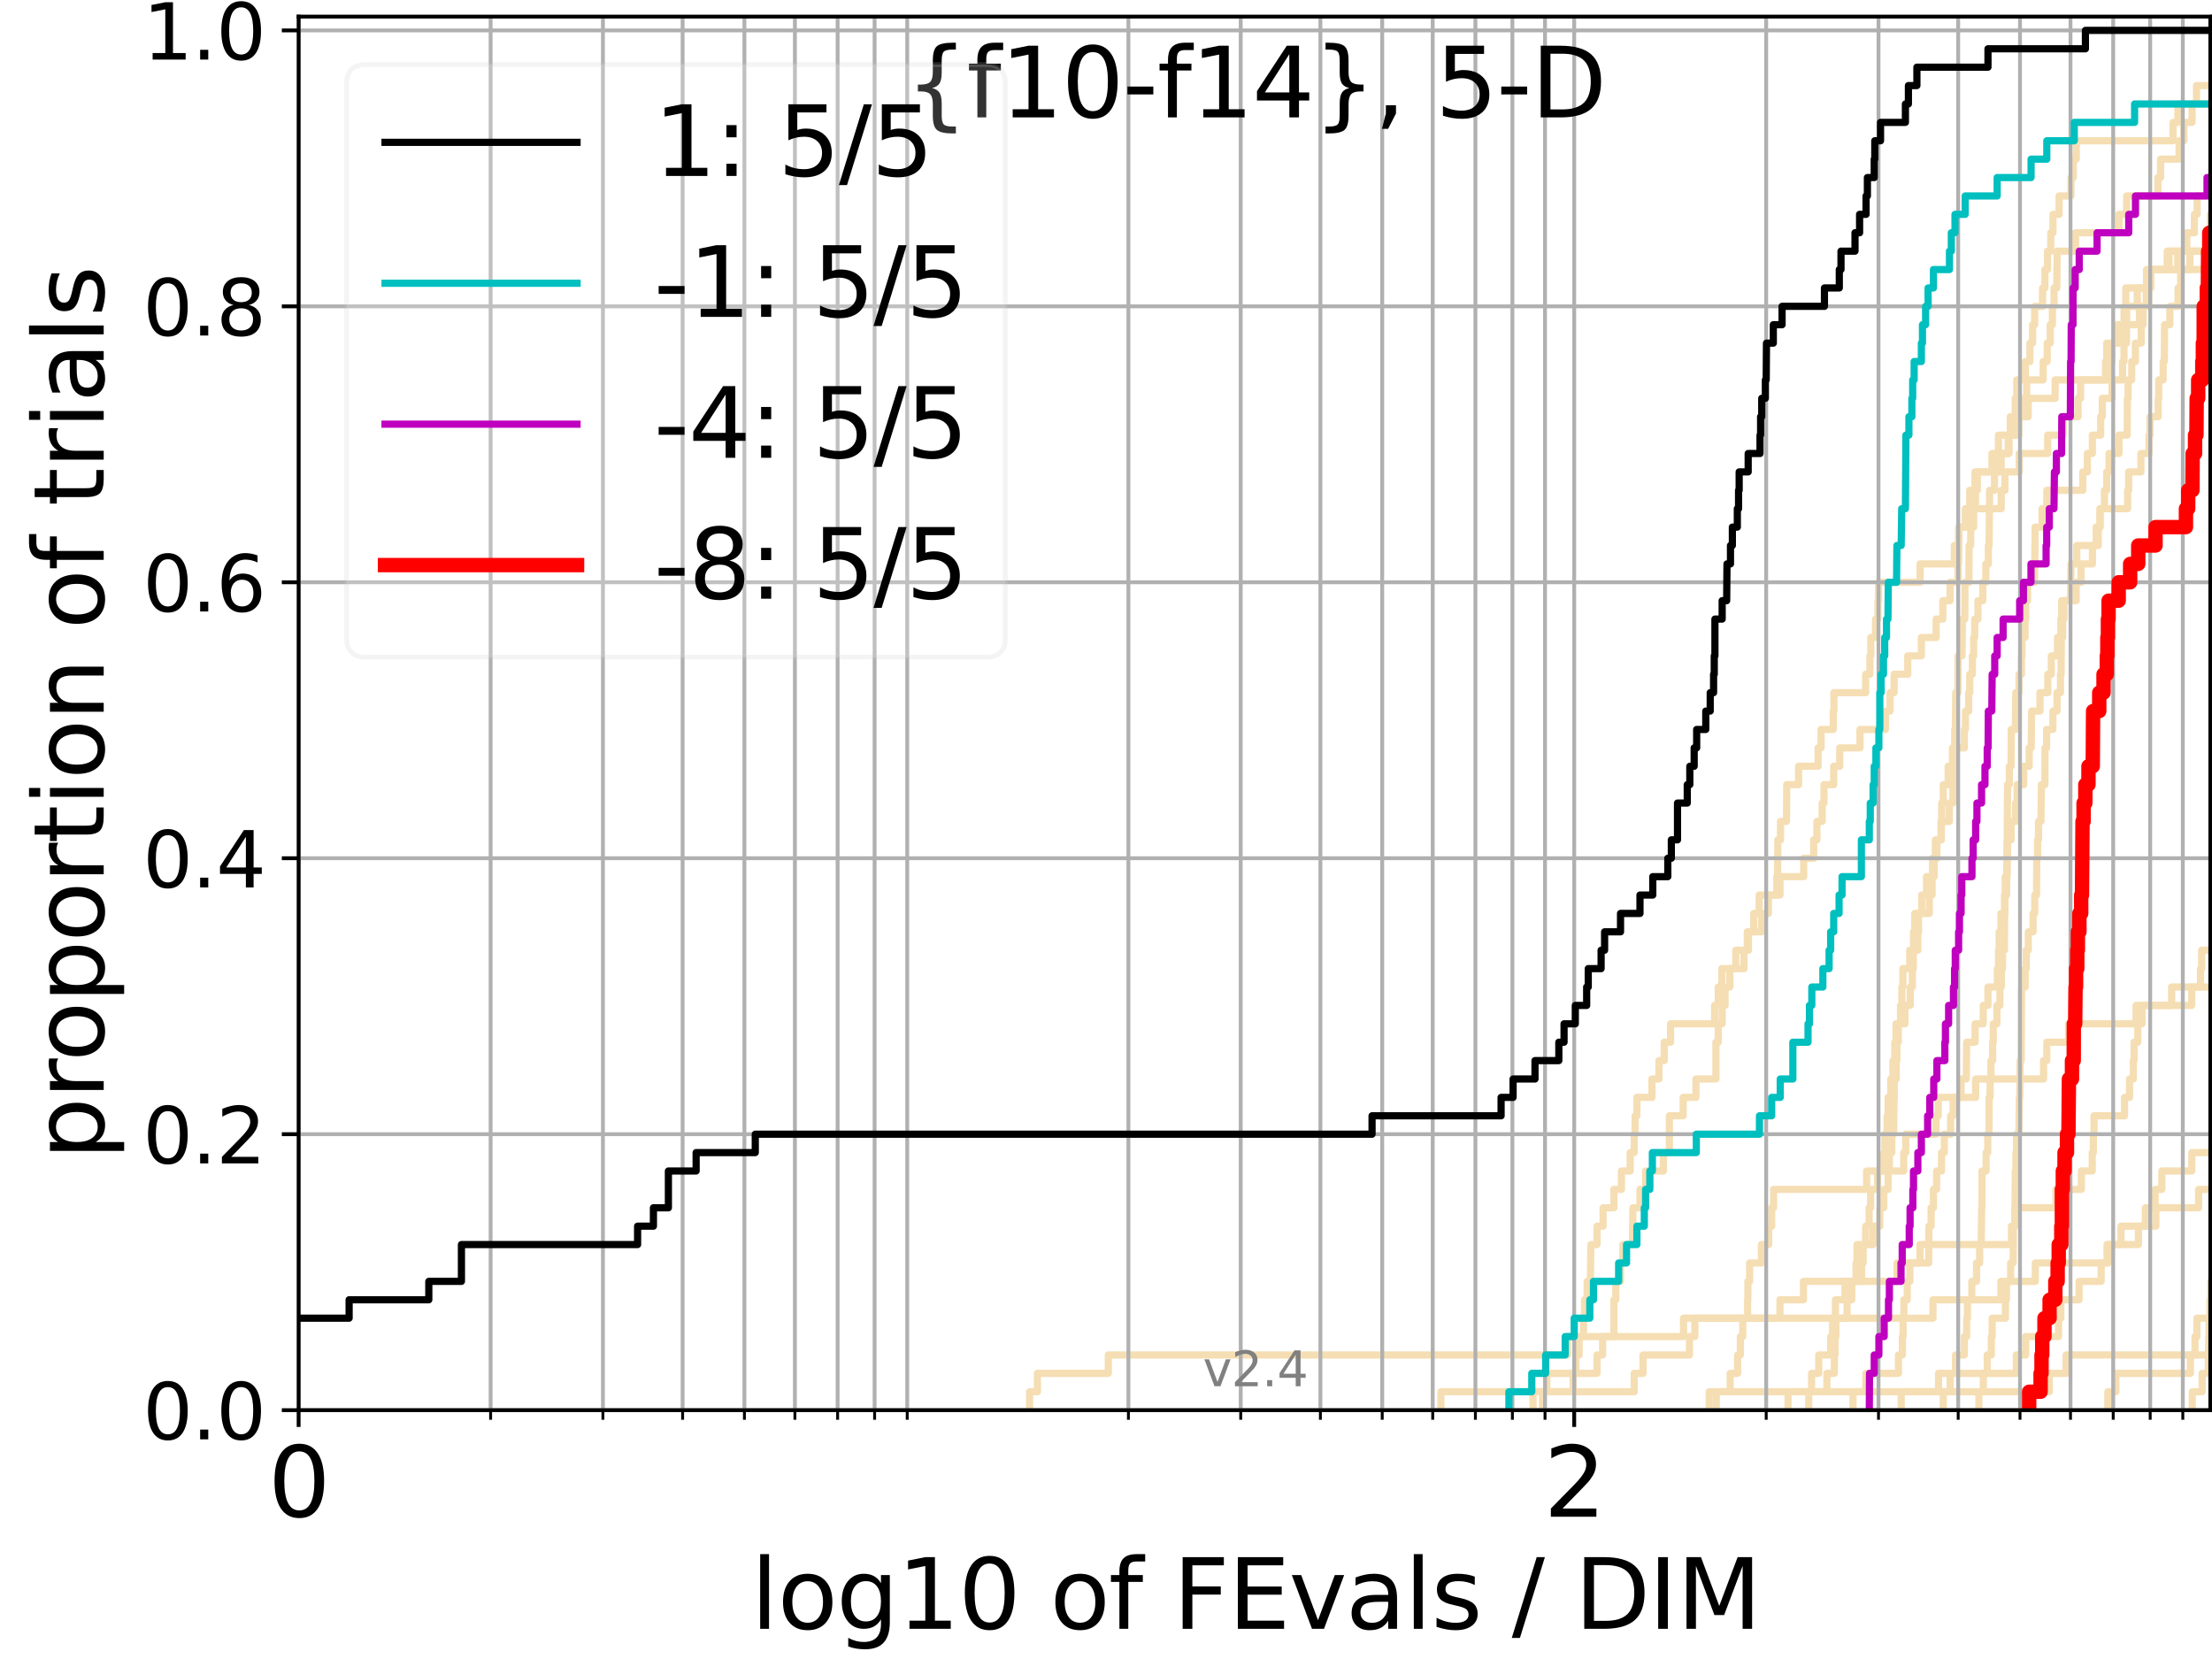 <?xml version="1.0" encoding="utf-8" standalone="no"?>
<!DOCTYPE svg PUBLIC "-//W3C//DTD SVG 1.1//EN"
  "http://www.w3.org/Graphics/SVG/1.1/DTD/svg11.dtd">
<svg height="345.6pt" version="1.1" viewBox="0 0 460.8 345.6" width="460.8pt" xmlns="http://www.w3.org/2000/svg" xmlns:xlink="http://www.w3.org/1999/xlink">
 <defs>
  <style type="text/css">*{stroke-linecap:butt;stroke-linejoin:round;}</style>
 </defs>
 <g id="figure_1">
  <g id="patch_1">
   <path d="M 0 345.6 
L 460.8 345.6 
L 460.8 0 
L 0 0 
z
" style="fill:#ffffff;"/>
  </g>
  <g id="axes_1">
   <g id="patch_2">
    <path d="M 62.208 293.76 
L 460.8 293.76 
L 460.8 3.456 
L 62.208 3.456 
z
" style="fill:#ffffff;"/>
   </g>
   <g id="line2d_1">
    <path clip-path="url(#p85db1b6ad3)" d="M 356.057 293.76 
L 356.057 289.928 
L 360.425 289.928 
L 360.425 286.095 
L 361.981 286.095 
L 361.981 282.263 
L 362.553 282.263 
L 362.553 278.43 
L 363.058 278.43 
L 363.058 274.598 
L 364.054 274.598 
L 364.054 270.766 
L 364.116 270.766 
L 364.116 266.933 
L 364.484 266.933 
L 364.484 263.101 
L 366.943 263.101 
L 366.943 259.268 
L 368.449 259.268 
L 368.449 255.436 
L 369.075 255.436 
L 369.075 251.604 
L 369.469 251.604 
L 369.469 247.771 
L 388.852 247.771 
L 388.852 243.939 
L 396.583 243.939 
L 396.583 240.106 
L 397.002 240.106 
L 397.002 236.274 
L 403.305 236.274 
L 403.305 232.442 
L 403.772 232.442 
L 403.772 228.609 
L 411.562 228.609 
L 411.562 224.777 
L 425.713 224.777 
L 425.713 220.944 
L 426.387 220.944 
L 426.387 217.112 
L 430.919 217.112 
L 430.919 213.28 
L 444.98 213.28 
L 444.98 209.447 
L 456.575 209.447 
L 456.575 205.615 
L 461.8 205.615 
" style="fill:none;stroke:#f5deb3;stroke-linecap:square;stroke-width:1.5;"/>
   </g>
   <g id="line2d_2"/>
   <g id="line2d_3">
    <path clip-path="url(#p85db1b6ad3)" d="M 214.487 293.76 
L 214.487 289.928 
L 216.113 289.928 
L 216.113 286.095 
L 230.881 286.095 
L 230.881 282.263 
L 326.534 282.263 
L 326.534 278.43 
L 350.713 278.43 
L 350.713 274.598 
L 402.676 274.598 
L 402.676 270.766 
L 416.815 270.766 
L 416.815 266.933 
L 423.992 266.933 
L 423.992 263.101 
L 439.171 263.101 
L 439.171 259.268 
L 441.845 259.268 
L 441.845 255.436 
L 449.109 255.436 
L 449.109 251.604 
L 458.01 251.604 
L 458.01 247.771 
L 461.8 247.771 
" style="fill:none;stroke:#f5deb3;stroke-linecap:square;stroke-width:1.5;"/>
   </g>
   <g id="line2d_4">
    <path clip-path="url(#p85db1b6ad3)" d="M 372.48 293.76 
L 372.48 289.928 
L 380.577 289.928 
L 380.577 286.095 
L 382.131 286.095 
L 382.131 282.263 
L 382.266 282.263 
L 382.266 278.43 
L 382.446 278.43 
L 382.446 274.598 
L 384.777 274.598 
L 384.777 270.766 
L 385.759 270.766 
L 385.759 266.933 
L 387.799 266.933 
L 387.799 263.101 
L 388.125 263.101 
L 388.125 259.268 
L 390.202 259.268 
L 390.202 255.436 
L 391.597 255.436 
L 391.597 251.604 
L 392.433 251.604 
L 392.433 247.771 
L 393.332 247.771 
L 393.332 243.939 
L 393.591 243.939 
L 393.591 240.106 
L 394.107 240.106 
L 394.107 236.274 
L 394.472 236.274 
L 394.582 228.609 
L 394.618 228.609 
L 394.618 224.777 
L 395.016 224.777 
L 395.016 220.944 
L 395.16 220.944 
L 395.16 217.112 
L 395.448 217.112 
L 395.448 213.28 
L 396.828 213.28 
L 396.828 209.447 
L 397.936 209.447 
L 397.936 205.615 
L 398.38 205.615 
L 398.38 201.782 
L 398.584 201.782 
L 398.584 197.95 
L 399.526 197.95 
L 399.526 194.118 
L 399.66 194.118 
L 399.66 190.285 
L 401.913 190.285 
L 401.913 186.453 
L 402.486 186.453 
L 402.486 182.621 
L 402.928 182.621 
L 402.928 178.788 
L 403.492 178.788 
L 403.492 174.956 
L 404.358 174.956 
L 404.358 171.123 
L 404.48 171.123 
L 404.48 167.291 
L 404.816 167.291 
L 404.816 163.459 
L 405.842 163.459 
L 405.842 159.626 
L 406.733 159.626 
L 406.733 155.794 
L 407.202 155.794 
L 407.202 151.961 
L 407.348 151.961 
L 407.406 144.297 
L 407.87 144.297 
L 407.899 136.632 
L 408.73 136.632 
L 408.816 128.967 
L 409.297 128.967 
L 409.353 121.302 
L 410.163 121.302 
L 410.191 113.637 
L 410.523 113.637 
L 410.578 105.973 
L 411.535 105.973 
L 411.535 102.14 
L 411.913 102.14 
L 411.913 98.308 
L 414.955 98.308 
L 414.955 94.475 
L 418.521 94.475 
L 418.521 90.643 
L 420.573 90.643 
L 420.573 86.811 
L 422.51 86.811 
L 422.51 82.978 
L 428.121 82.978 
L 428.121 79.146 
L 439.506 79.146 
L 439.506 75.313 
L 439.988 75.313 
L 439.988 71.481 
L 441.829 71.481 
L 441.829 67.649 
L 442.482 67.649 
L 442.482 63.816 
L 442.846 63.816 
L 442.846 59.984 
L 447.169 59.984 
L 447.169 56.151 
L 451.842 56.151 
L 451.842 52.319 
L 461.8 52.319 
L 461.8 52.319 
" style="fill:none;stroke:#f5deb3;stroke-linecap:square;stroke-width:1.5;"/>
   </g>
   <g id="line2d_5"/>
   <g id="line2d_6"/>
   <g id="line2d_7">
    <path clip-path="url(#p85db1b6ad3)" d="M 412.235 293.76 
L 412.235 289.928 
L 413.165 289.928 
L 413.165 286.095 
L 413.976 286.095 
L 413.976 282.263 
L 414.827 282.263 
L 414.827 278.43 
L 415.006 278.43 
L 415.006 274.598 
L 417.771 274.598 
L 417.771 270.766 
L 417.99 270.766 
L 417.99 266.933 
L 418.856 266.933 
L 418.856 263.101 
L 419.379 263.101 
L 419.426 255.436 
L 419.732 255.436 
L 419.826 243.939 
L 419.944 243.939 
L 419.944 240.106 
L 420.084 240.106 
L 420.084 236.274 
L 420.573 236.274 
L 420.665 228.609 
L 420.758 228.609 
L 420.827 220.944 
L 421.057 220.944 
L 421.126 205.615 
L 421.879 205.615 
L 421.879 201.782 
L 422.105 201.782 
L 422.105 197.95 
L 422.532 197.95 
L 422.532 194.118 
L 423.531 194.118 
L 423.531 190.285 
L 423.882 190.285 
L 423.882 186.453 
L 424.253 186.453 
L 424.297 178.788 
L 424.47 178.788 
L 424.47 174.956 
L 424.665 174.956 
L 424.665 171.123 
L 425.159 171.123 
L 425.266 163.459 
L 425.988 163.459 
L 426.009 155.794 
L 426.345 155.794 
L 426.345 151.961 
L 427.652 151.961 
L 427.652 148.129 
L 428.526 148.129 
L 428.526 144.297 
L 429.229 144.297 
L 429.229 140.464 
L 429.368 140.464 
L 429.408 132.799 
L 429.686 132.799 
L 429.686 128.967 
L 429.962 128.967 
L 429.962 125.135 
L 431.324 125.135 
L 431.42 117.47 
L 432.636 117.47 
L 432.636 113.637 
L 437.103 113.637 
L 437.103 109.805 
L 437.485 109.805 
L 437.485 105.973 
L 443.223 105.973 
L 443.223 102.14 
L 443.441 102.14 
L 443.441 98.308 
L 445.988 98.308 
L 445.988 94.475 
L 447.678 94.475 
L 447.678 90.643 
L 447.895 90.643 
L 447.895 86.811 
L 449.588 86.811 
L 449.588 82.978 
L 449.7 82.978 
L 449.7 79.146 
L 450.629 79.146 
L 450.629 75.313 
L 450.863 75.313 
L 450.918 67.649 
L 452.017 67.649 
L 452.017 63.816 
L 453.725 63.816 
L 453.725 59.984 
L 454.27 59.984 
L 454.27 56.151 
L 456.189 56.151 
L 456.189 52.319 
L 459.622 52.319 
L 459.622 48.487 
L 460.453 48.487 
L 460.453 44.654 
L 461.8 44.654 
L 461.8 44.654 
" style="fill:none;stroke:#f5deb3;stroke-linecap:square;stroke-width:1.5;"/>
   </g>
   <g id="line2d_8">
    <path clip-path="url(#p85db1b6ad3)" style="fill:none;stroke:#f5deb3;stroke-linecap:square;stroke-width:1.5;"/>
   </g>
   <g id="line2d_9">
    <path clip-path="url(#p85db1b6ad3)" d="M 404.816 293.76 
L 404.816 289.928 
L 406.26 289.928 
L 406.26 286.095 
L 407.377 286.095 
L 407.377 282.263 
L 409.212 282.263 
L 409.212 278.43 
L 409.69 278.43 
L 409.69 274.598 
L 409.857 274.598 
L 409.857 270.766 
L 410.771 270.766 
L 410.771 266.933 
L 411.751 266.933 
L 411.751 263.101 
L 412.396 263.101 
L 412.396 259.268 
L 412.715 259.268 
L 412.821 251.604 
L 412.874 251.604 
L 412.901 243.939 
L 413.742 243.939 
L 413.742 240.106 
L 414.08 240.106 
L 414.08 236.274 
L 414.338 236.274 
L 414.364 228.609 
L 414.57 228.609 
L 414.57 224.777 
L 414.75 224.777 
L 414.75 220.944 
L 415.108 220.944 
L 415.108 217.112 
L 415.235 217.112 
L 415.235 213.28 
L 415.993 213.28 
L 415.993 209.447 
L 416.616 209.447 
L 416.616 205.615 
L 416.914 205.615 
L 416.914 201.782 
L 417.16 201.782 
L 417.16 197.95 
L 417.552 197.95 
L 417.601 190.285 
L 417.674 190.285 
L 417.674 186.453 
L 418.014 186.453 
L 418.111 174.956 
L 418.135 174.956 
L 418.208 163.459 
L 418.593 163.459 
L 418.593 159.626 
L 418.951 159.626 
L 418.975 151.961 
L 419.85 151.961 
L 419.92 144.297 
L 420.596 144.297 
L 420.596 140.464 
L 421.103 140.464 
L 421.103 136.632 
L 421.218 136.632 
L 421.218 132.799 
L 421.856 132.799 
L 421.856 128.967 
L 421.992 128.967 
L 421.992 125.135 
L 422.375 125.135 
L 422.375 121.302 
L 423.817 121.302 
L 423.926 113.637 
L 423.948 113.637 
L 423.948 109.805 
L 425.394 109.805 
L 425.394 105.973 
L 426.387 105.973 
L 426.387 102.14 
L 433.883 102.14 
L 433.883 98.308 
L 434.832 98.308 
L 434.832 94.475 
L 435.872 94.475 
L 435.872 90.643 
L 437.605 90.643 
L 437.605 86.811 
L 437.949 86.811 
L 437.949 82.978 
L 439.988 82.978 
L 439.988 79.146 
L 442.164 79.146 
L 442.164 75.313 
L 442.466 75.313 
L 442.466 71.481 
L 442.987 71.481 
L 442.987 67.649 
L 445.689 67.649 
L 445.689 63.816 
L 447.111 63.816 
L 447.111 59.984 
L 448.054 59.984 
L 448.054 56.151 
L 451.463 56.151 
L 451.463 52.319 
L 461.8 52.319 
L 461.8 52.319 
" style="fill:none;stroke:#f5deb3;stroke-linecap:square;stroke-width:1.5;"/>
   </g>
   <g id="line2d_10">
    <path clip-path="url(#p85db1b6ad3)" style="fill:none;stroke:#f5deb3;stroke-linecap:square;stroke-width:1.5;"/>
   </g>
   <g id="line2d_11">
    <path clip-path="url(#p85db1b6ad3)" style="fill:none;stroke:#f5deb3;stroke-linecap:square;stroke-width:1.5;"/>
   </g>
   <g id="line2d_12">
    <path clip-path="url(#p85db1b6ad3)" d="M 357.527 293.76 
L 357.527 289.928 
L 426.909 289.928 
L 426.909 286.095 
L 430.413 286.095 
L 430.413 282.263 
L 461.8 282.263 
" style="fill:none;stroke:#f5deb3;stroke-linecap:square;stroke-width:1.5;"/>
   </g>
   <g id="line2d_13"/>
   <g id="line2d_14">
    <path clip-path="url(#p85db1b6ad3)" d="M 396.053 293.76 
L 396.053 289.928 
L 403.834 289.928 
L 403.834 286.095 
L 420.037 286.095 
L 420.037 282.263 
L 421.992 282.263 
L 421.992 278.43 
L 428.828 278.43 
L 428.828 274.598 
L 429.308 274.598 
L 429.308 270.766 
L 433.105 270.766 
L 433.105 266.933 
L 437.709 266.933 
L 437.709 263.101 
L 438.935 263.101 
L 438.935 259.268 
L 445.478 259.268 
L 445.478 255.436 
L 446.92 255.436 
L 446.92 251.604 
L 448.954 251.604 
L 448.954 247.771 
L 450.353 247.771 
L 450.353 243.939 
L 456.6 243.939 
L 456.6 240.106 
L 461.568 240.106 
L 461.568 236.274 
L 461.8 236.274 
" style="fill:none;stroke:#f5deb3;stroke-linecap:square;stroke-width:1.5;"/>
   </g>
   <g id="line2d_15"/>
   <g id="line2d_16"/>
   <g id="line2d_17">
    <path clip-path="url(#p85db1b6ad3)" d="M 0 0 
" style="fill:none;stroke:#f5deb3;stroke-linecap:square;stroke-width:1.5;"/>
   </g>
   <g id="line2d_18">
    <path clip-path="url(#p85db1b6ad3)" d="M 300.166 293.76 
L 300.166 289.928 
L 340.441 289.928 
L 340.441 286.095 
L 342.27 286.095 
L 342.27 282.263 
L 351.944 282.263 
L 351.944 278.43 
L 353.075 278.43 
L 353.075 274.598 
L 370.802 274.598 
L 370.802 270.766 
L 375.695 270.766 
L 375.695 266.933 
L 395.196 266.933 
L 395.196 263.101 
L 399.959 263.101 
L 399.959 259.268 
L 419.023 259.268 
L 419.023 255.436 
L 419.756 255.436 
L 419.756 251.604 
L 428.304 251.604 
L 428.304 247.771 
L 433.587 247.771 
L 433.587 243.939 
L 435.854 243.939 
L 435.854 240.106 
L 436.085 240.106 
L 436.085 236.274 
L 436.226 236.274 
L 436.226 232.442 
L 442.577 232.442 
L 442.577 228.609 
L 443.628 228.609 
L 443.628 224.777 
L 444.415 224.777 
L 444.415 220.944 
L 444.568 220.944 
L 444.568 217.112 
L 445.343 217.112 
L 445.343 213.28 
L 446.211 213.28 
L 446.211 209.447 
L 452.392 209.447 
L 452.392 205.615 
L 458.408 205.615 
L 458.408 201.782 
L 458.648 201.782 
L 458.648 197.95 
L 461.8 197.95 
" style="fill:none;stroke:#f5deb3;stroke-linecap:square;stroke-width:1.5;"/>
   </g>
   <g id="line2d_19">
    <path clip-path="url(#p85db1b6ad3)" style="fill:none;stroke:#f5deb3;stroke-linecap:square;stroke-width:1.5;"/>
   </g>
   <g id="line2d_20">
    <path clip-path="url(#p85db1b6ad3)" d="M 321.341 293.76 
L 321.341 289.928 
L 327.705 289.928 
L 327.705 286.095 
L 332.696 286.095 
L 332.696 282.263 
L 333.854 282.263 
L 333.854 278.43 
L 336.201 278.43 
L 336.201 270.766 
L 336.6 270.766 
L 336.6 266.933 
L 337.584 266.933 
L 337.584 263.101 
L 338.07 263.101 
L 338.07 259.268 
L 340.068 259.268 
L 340.162 251.604 
L 341.637 251.604 
L 341.637 247.771 
L 342.808 247.771 
L 342.808 243.939 
L 346.521 243.939 
L 346.521 240.106 
L 347.762 240.106 
L 347.762 232.442 
L 350.636 232.442 
L 350.636 228.609 
L 353.299 228.609 
L 353.299 224.777 
L 357.458 224.777 
L 357.458 217.112 
L 357.94 217.112 
L 357.94 213.28 
L 358.758 213.28 
L 358.758 209.447 
L 359.363 209.447 
L 359.363 205.615 
L 360.359 205.615 
L 360.359 201.782 
L 363.309 201.782 
L 363.309 197.95 
L 364.239 197.95 
L 364.239 194.118 
L 365.336 194.118 
L 365.336 190.285 
L 366.471 190.285 
L 366.471 186.453 
L 370.14 186.453 
L 370.14 182.621 
L 370.306 182.621 
L 370.361 174.956 
L 370.912 174.956 
L 370.912 171.123 
L 372.159 171.123 
L 372.212 163.459 
L 374.677 163.459 
L 374.677 159.626 
L 378.74 159.626 
L 378.74 155.794 
L 379.359 155.794 
L 379.359 151.961 
L 381.905 151.961 
L 381.905 148.129 
L 382.041 148.129 
L 382.041 144.297 
L 388.651 144.297 
L 388.651 140.464 
L 389.531 140.464 
L 389.531 136.632 
L 389.729 136.632 
L 389.729 132.799 
L 390.709 132.799 
L 390.709 128.967 
L 391.213 128.967 
L 391.213 125.135 
L 391.328 125.135 
L 391.328 121.302 
L 399.992 121.302 
L 399.992 117.47 
L 407.115 117.47 
L 407.115 113.637 
L 408.015 113.637 
L 408.015 109.805 
L 411.154 109.805 
L 411.154 105.973 
L 416.889 105.973 
L 416.889 102.14 
L 417.674 102.14 
L 417.674 98.308 
L 420.642 98.308 
L 420.642 94.475 
L 426.576 94.475 
L 426.576 90.643 
L 429.784 90.643 
L 429.784 86.811 
L 432.899 86.811 
L 432.899 82.978 
L 433.421 82.978 
L 433.421 79.146 
L 438.614 79.146 
L 438.614 75.313 
L 438.868 75.313 
L 438.868 71.481 
L 440.989 71.481 
L 440.989 67.649 
L 443.019 67.649 
L 443.019 63.816 
L 445.237 63.816 
L 445.237 59.984 
L 447.736 59.984 
L 447.736 56.151 
L 461.8 56.151 
L 461.8 56.151 
" style="fill:none;stroke:#f5deb3;stroke-linecap:square;stroke-width:1.5;"/>
   </g>
   <g id="line2d_21"/>
   <g id="line2d_22">
    <path clip-path="url(#p85db1b6ad3)" d="M 319.367 293.76 
L 319.367 289.928 
L 322.24 289.928 
L 322.24 286.095 
L 328.281 286.095 
L 328.281 282.263 
L 328.965 282.263 
L 328.965 278.43 
L 329.865 278.43 
L 329.865 274.598 
L 330.088 274.598 
L 330.088 270.766 
L 330.641 270.766 
L 330.641 266.933 
L 331.298 266.933 
L 331.407 259.268 
L 332.696 259.268 
L 332.696 255.436 
L 333.958 255.436 
L 333.958 251.604 
L 336.201 251.604 
L 336.201 247.771 
L 337.779 247.771 
L 337.779 243.939 
L 339.599 243.939 
L 339.599 240.106 
L 340.441 240.106 
L 340.441 236.274 
L 340.627 236.274 
L 340.627 232.442 
L 340.996 232.442 
L 340.996 228.609 
L 344.131 228.609 
L 344.131 224.777 
L 345.594 224.777 
L 345.594 220.944 
L 346.688 220.944 
L 346.688 217.112 
L 348.007 217.112 
L 348.007 213.28 
L 357.18 213.28 
L 357.18 209.447 
L 357.94 209.447 
L 357.94 205.615 
L 358.69 205.615 
L 358.69 201.782 
L 361.596 201.782 
L 361.596 197.95 
L 363.992 197.95 
L 363.992 194.118 
L 367.001 194.118 
L 367.001 190.285 
L 368.392 190.285 
L 368.392 186.453 
L 370.802 186.453 
L 370.802 182.621 
L 375.745 182.621 
L 375.745 178.788 
L 377.824 178.788 
L 377.824 174.956 
L 378.5 174.956 
L 378.5 171.123 
L 379.595 171.123 
L 379.595 167.291 
L 379.971 167.291 
L 379.971 163.459 
L 381.996 163.459 
L 381.996 159.626 
L 383.248 159.626 
L 383.248 155.794 
L 387.471 155.794 
L 387.471 151.961 
L 392.772 151.961 
L 392.772 148.129 
L 393.739 148.129 
L 393.739 144.297 
L 394.582 144.297 
L 394.582 140.464 
L 397.419 140.464 
L 397.419 136.632 
L 400.256 136.632 
L 400.256 132.799 
L 403.336 132.799 
L 403.336 128.967 
L 404.725 128.967 
L 404.725 125.135 
L 406.23 125.135 
L 406.23 121.302 
L 407.899 121.302 
L 407.899 117.47 
L 408.015 117.47 
L 408.101 109.805 
L 409.409 109.805 
L 409.409 105.973 
L 410.33 105.973 
L 410.33 102.14 
L 411.426 102.14 
L 411.426 98.308 
L 416.293 98.308 
L 416.318 90.643 
L 419.826 90.643 
L 419.826 86.811 
L 421.538 86.811 
L 421.538 82.978 
L 422.195 82.978 
L 422.195 79.146 
L 425.628 79.146 
L 425.628 75.313 
L 426.471 75.313 
L 426.471 71.481 
L 427.095 71.481 
L 427.095 67.649 
L 427.549 67.649 
L 427.549 63.816 
L 427.897 63.816 
L 427.897 59.984 
L 428.466 59.984 
L 428.546 52.319 
L 432.373 52.319 
L 432.373 48.487 
L 441.426 48.487 
L 441.426 44.654 
L 443.019 44.654 
L 443.019 40.822 
L 449.532 40.822 
L 449.532 36.989 
L 450.09 36.989 
L 450.09 33.157 
L 453.946 33.157 
L 453.946 29.325 
L 454.938 29.325 
L 454.938 25.492 
L 456.65 25.492 
L 456.65 21.66 
L 461.8 21.66 
L 461.8 21.66 
" style="fill:none;stroke:#f5deb3;stroke-linecap:square;stroke-width:1.5;"/>
   </g>
   <g id="line2d_23">
    <path clip-path="url(#p85db1b6ad3)" style="fill:none;stroke:#f5deb3;stroke-linecap:square;stroke-width:1.5;"/>
   </g>
   <g id="line2d_24">
    <path clip-path="url(#p85db1b6ad3)" d="M 386.013 293.76 
L 386.013 289.928 
L 388.692 289.928 
L 388.692 286.095 
L 395.483 286.095 
L 395.483 282.263 
L 396.301 282.263 
L 396.301 278.43 
L 396.442 278.43 
L 396.442 274.598 
L 396.618 274.598 
L 396.618 270.766 
L 397.315 270.766 
L 397.315 266.933 
L 397.868 266.933 
L 397.868 263.101 
L 401.784 263.101 
L 401.817 255.436 
L 402.296 255.436 
L 402.296 251.604 
L 402.771 251.604 
L 402.771 247.771 
L 403.43 247.771 
L 403.43 243.939 
L 404.45 243.939 
L 404.45 240.106 
L 405.029 240.106 
L 405.029 236.274 
L 406.349 236.274 
L 406.349 232.442 
L 406.88 232.442 
L 406.88 228.609 
L 408.531 228.609 
L 408.531 224.777 
L 409.606 224.777 
L 409.69 217.112 
L 411.453 217.112 
L 411.453 213.28 
L 413.138 213.28 
L 413.138 209.447 
L 414.132 209.447 
L 414.132 205.615 
L 416.093 205.615 
L 416.093 201.782 
L 416.343 201.782 
L 416.343 197.95 
L 416.467 197.95 
L 416.467 194.118 
L 416.839 194.118 
L 416.839 190.285 
L 417.576 190.285 
L 417.576 186.453 
L 417.723 186.453 
L 417.723 182.621 
L 418.111 182.621 
L 418.208 174.956 
L 418.951 174.956 
L 418.951 171.123 
L 419.873 171.123 
L 419.873 167.291 
L 420.201 167.291 
L 420.201 163.459 
L 421.583 163.459 
L 421.583 159.626 
L 422.711 159.626 
L 422.711 155.794 
L 423.134 155.794 
L 423.222 148.129 
L 424.966 148.129 
L 424.966 144.297 
L 426.597 144.297 
L 426.597 140.464 
L 427.323 140.464 
L 427.323 136.632 
L 428.607 136.632 
L 428.607 132.799 
L 429.308 132.799 
L 429.308 128.967 
L 429.487 128.967 
L 429.487 125.135 
L 432.505 125.135 
L 432.505 121.302 
L 433.513 121.302 
L 433.513 117.47 
L 435.89 117.47 
L 435.89 113.637 
L 436.666 113.637 
L 436.666 109.805 
L 437.467 109.805 
L 437.467 105.973 
L 438.394 105.973 
L 438.394 102.14 
L 438.868 102.14 
L 438.868 98.308 
L 439.355 98.308 
L 439.355 94.475 
L 441.426 94.475 
L 441.426 90.643 
L 443.129 90.643 
L 443.176 82.978 
L 443.316 82.978 
L 443.316 79.146 
L 444.077 79.146 
L 444.077 75.313 
L 444.843 75.313 
L 444.843 71.481 
L 446.062 71.481 
L 446.062 67.649 
L 446.448 67.649 
L 446.448 63.816 
L 447.62 63.816 
L 447.62 59.984 
L 447.765 59.984 
L 447.765 56.151 
L 453.659 56.151 
L 453.659 52.319 
L 455.561 52.319 
L 455.561 48.487 
L 457.131 48.487 
L 457.131 44.654 
L 457.706 44.654 
L 457.706 40.822 
L 461.8 40.822 
L 461.8 40.822 
" style="fill:none;stroke:#f5deb3;stroke-linecap:square;stroke-width:1.5;"/>
   </g>
   <g id="line2d_25"/>
   <g id="line2d_26">
    <path clip-path="url(#p85db1b6ad3)" d="M 456.687 293.76 
L 456.687 289.928 
L 458.744 289.928 
L 458.744 286.095 
L 460.022 286.095 
L 460.127 278.43 
L 460.185 278.43 
L 460.185 274.598 
L 460.371 274.598 
L 460.371 270.766 
L 460.534 270.766 
L 460.534 266.933 
L 461.8 266.933 
L 461.8 266.933 
" style="fill:none;stroke:#f5deb3;stroke-linecap:square;stroke-width:1.5;"/>
   </g>
   <g id="line2d_27">
    <path clip-path="url(#p85db1b6ad3)" d="M 439.104 293.76 
L 439.104 289.928 
L 440.777 289.928 
L 440.777 286.095 
L 456.289 286.095 
L 456.289 282.263 
L 457.254 282.263 
L 457.254 278.43 
L 457.658 278.43 
L 457.658 274.598 
L 461.8 274.598 
" style="fill:none;stroke:#f5deb3;stroke-linecap:square;stroke-width:1.5;"/>
   </g>
   <g id="line2d_28">
    <path clip-path="url(#p85db1b6ad3)" d="M 376.794 293.76 
L 376.794 289.928 
L 377.385 289.928 
L 377.385 286.095 
L 378.884 286.095 
L 378.884 282.263 
L 381.359 282.263 
L 381.359 278.43 
L 381.769 278.43 
L 381.769 274.598 
L 382.356 274.598 
L 382.356 270.766 
L 384.344 270.766 
L 384.344 266.933 
L 386.642 266.933 
L 386.642 263.101 
L 386.85 263.101 
L 386.85 259.268 
L 388.651 259.268 
L 388.651 255.436 
L 389.372 255.436 
L 389.372 251.604 
L 389.69 251.604 
L 389.69 247.771 
L 391.136 247.771 
L 391.136 243.939 
L 392.433 243.939 
L 392.433 240.106 
L 392.659 240.106 
L 392.659 236.274 
L 393.108 236.274 
L 393.108 232.442 
L 393.332 232.442 
L 393.332 228.609 
L 393.887 228.609 
L 393.887 224.777 
L 394.326 224.777 
L 394.326 220.944 
L 394.727 220.944 
L 394.727 217.112 
L 394.98 217.112 
L 394.98 213.28 
L 395.911 213.28 
L 395.911 209.447 
L 396.195 209.447 
L 396.195 205.615 
L 396.407 205.615 
L 396.407 201.782 
L 397.833 201.782 
L 397.833 197.95 
L 398.618 197.95 
L 398.618 194.118 
L 398.889 194.118 
L 398.889 190.285 
L 400.322 190.285 
L 400.322 186.453 
L 401.333 186.453 
L 401.333 182.621 
L 402.581 182.621 
L 402.581 178.788 
L 403.179 178.788 
L 403.179 174.956 
L 404.419 174.956 
L 404.419 171.123 
L 406.081 171.123 
L 406.081 167.291 
L 406.821 167.291 
L 406.821 163.459 
L 407.173 163.459 
L 407.173 159.626 
L 407.436 159.626 
L 407.436 155.794 
L 409.212 155.794 
L 409.212 151.961 
L 409.437 151.961 
L 409.437 148.129 
L 410.108 148.129 
L 410.108 144.297 
L 410.33 144.297 
L 410.33 140.464 
L 410.881 140.464 
L 410.881 136.632 
L 411.154 136.632 
L 411.154 132.799 
L 411.372 132.799 
L 411.372 128.967 
L 412.047 128.967 
L 412.047 125.135 
L 413.059 125.135 
L 413.059 121.302 
L 413.689 121.302 
L 413.689 117.47 
L 414.209 117.47 
L 414.209 113.637 
L 414.364 113.637 
L 414.467 102.14 
L 415.489 102.14 
L 415.489 98.308 
L 416.889 98.308 
L 416.889 94.475 
L 418.352 94.475 
L 418.352 90.643 
L 418.784 90.643 
L 418.784 86.811 
L 419.803 86.811 
L 419.803 82.978 
L 420.131 82.978 
L 420.131 79.146 
L 421.924 79.146 
L 421.924 75.313 
L 422.867 75.313 
L 422.867 71.481 
L 423.421 71.481 
L 423.421 67.649 
L 423.861 67.649 
L 423.861 63.816 
L 425.501 63.816 
L 425.501 59.984 
L 425.988 59.984 
L 425.988 56.151 
L 426.534 56.151 
L 426.534 52.319 
L 427.219 52.319 
L 427.219 48.487 
L 427.672 48.487 
L 427.672 44.654 
L 428.949 44.654 
L 428.949 40.822 
L 431.42 40.822 
L 431.42 36.989 
L 431.898 36.989 
L 431.898 33.157 
L 432.523 33.157 
L 432.523 29.325 
L 452.698 29.325 
L 452.698 25.492 
L 453.712 25.492 
L 453.712 21.66 
L 457.572 21.66 
L 457.572 17.827 
L 460.984 17.827 
L 460.984 13.995 
L 461.8 13.995 
L 461.8 13.995 
" style="fill:none;stroke:#f5deb3;stroke-linecap:square;stroke-width:1.5;"/>
   </g>
   <g id="line2d_29">
    <path clip-path="url(#p85db1b6ad3)" style="fill:none;stroke:#f5deb3;stroke-linecap:square;stroke-width:1.5;"/>
   </g>
   <g id="line2d_30"/>
   <g id="matplotlib.axis_1">
    <g id="xtick_1">
     <g id="line2d_31">
      <path clip-path="url(#p85db1b6ad3)" d="M 62.208 293.76 
L 62.208 3.456 
" style="fill:none;stroke:#b0b0b0;stroke-linecap:square;stroke-width:0.8;"/>
     </g>
     <g id="line2d_32">
      <defs>
       <path d="M 0 0 
L 0 3.5 
" id="m1d05f2cd1b" style="stroke:#000000;stroke-width:0.8;"/>
      </defs>
      <g>
       <use style="stroke:#000000;stroke-width:0.8;" x="62.208" xlink:href="#m1d05f2cd1b" y="293.76"/>
      </g>
     </g>
     <g id="text_1">
      <!-- 0 -->
      <g transform="translate(55.846 315.957)scale(0.2 -0.2)">
       <defs>
        <path d="M 2034 4250 
Q 1547 4250 1301 3770 
Q 1056 3291 1056 2328 
Q 1056 1369 1301 889 
Q 1547 409 2034 409 
Q 2525 409 2770 889 
Q 3016 1369 3016 2328 
Q 3016 3291 2770 3770 
Q 2525 4250 2034 4250 
z
M 2034 4750 
Q 2819 4750 3233 4129 
Q 3647 3509 3647 2328 
Q 3647 1150 3233 529 
Q 2819 -91 2034 -91 
Q 1250 -91 836 529 
Q 422 1150 422 2328 
Q 422 3509 836 4129 
Q 1250 4750 2034 4750 
z
" id="DejaVuSans-30" transform="scale(0.016)"/>
       </defs>
       <use xlink:href="#DejaVuSans-30"/>
      </g>
     </g>
    </g>
    <g id="xtick_2">
     <g id="line2d_33">
      <path clip-path="url(#p85db1b6ad3)" d="M 327.936 293.76 
L 327.936 3.456 
" style="fill:none;stroke:#b0b0b0;stroke-linecap:square;stroke-width:0.8;"/>
     </g>
     <g id="line2d_34">
      <g>
       <use style="stroke:#000000;stroke-width:0.8;" x="327.936" xlink:href="#m1d05f2cd1b" y="293.76"/>
      </g>
     </g>
     <g id="text_2">
      <!-- 2 -->
      <g transform="translate(321.574 315.957)scale(0.2 -0.2)">
       <defs>
        <path d="M 1228 531 
L 3431 531 
L 3431 0 
L 469 0 
L 469 531 
Q 828 903 1448 1529 
Q 2069 2156 2228 2338 
Q 2531 2678 2651 2914 
Q 2772 3150 2772 3378 
Q 2772 3750 2511 3984 
Q 2250 4219 1831 4219 
Q 1534 4219 1204 4116 
Q 875 4013 500 3803 
L 500 4441 
Q 881 4594 1212 4672 
Q 1544 4750 1819 4750 
Q 2544 4750 2975 4387 
Q 3406 4025 3406 3419 
Q 3406 3131 3298 2873 
Q 3191 2616 2906 2266 
Q 2828 2175 2409 1742 
Q 1991 1309 1228 531 
z
" id="DejaVuSans-32" transform="scale(0.016)"/>
       </defs>
       <use xlink:href="#DejaVuSans-32"/>
      </g>
     </g>
    </g>
    <g id="xtick_3">
     <g id="line2d_35">
      <path clip-path="url(#p85db1b6ad3)" d="M 102.204 293.76 
L 102.204 3.456 
" style="fill:none;stroke:#b0b0b0;stroke-linecap:square;stroke-width:0.8;"/>
     </g>
     <g id="line2d_36">
      <defs>
       <path d="M 0 0 
L 0 2 
" id="m6b6e787584" style="stroke:#000000;stroke-width:0.6;"/>
      </defs>
      <g>
       <use style="stroke:#000000;stroke-width:0.6;" x="102.204" xlink:href="#m6b6e787584" y="293.76"/>
      </g>
     </g>
    </g>
    <g id="xtick_4">
     <g id="line2d_37">
      <path clip-path="url(#p85db1b6ad3)" d="M 125.6 293.76 
L 125.6 3.456 
" style="fill:none;stroke:#b0b0b0;stroke-linecap:square;stroke-width:0.8;"/>
     </g>
     <g id="line2d_38">
      <g>
       <use style="stroke:#000000;stroke-width:0.6;" x="125.6" xlink:href="#m6b6e787584" y="293.76"/>
      </g>
     </g>
    </g>
    <g id="xtick_5">
     <g id="line2d_39">
      <path clip-path="url(#p85db1b6ad3)" d="M 142.2 293.76 
L 142.2 3.456 
" style="fill:none;stroke:#b0b0b0;stroke-linecap:square;stroke-width:0.8;"/>
     </g>
     <g id="line2d_40">
      <g>
       <use style="stroke:#000000;stroke-width:0.6;" x="142.2" xlink:href="#m6b6e787584" y="293.76"/>
      </g>
     </g>
    </g>
    <g id="xtick_6">
     <g id="line2d_41">
      <path clip-path="url(#p85db1b6ad3)" d="M 155.076 293.76 
L 155.076 3.456 
" style="fill:none;stroke:#b0b0b0;stroke-linecap:square;stroke-width:0.8;"/>
     </g>
     <g id="line2d_42">
      <g>
       <use style="stroke:#000000;stroke-width:0.6;" x="155.076" xlink:href="#m6b6e787584" y="293.76"/>
      </g>
     </g>
    </g>
    <g id="xtick_7">
     <g id="line2d_43">
      <path clip-path="url(#p85db1b6ad3)" d="M 165.596 293.76 
L 165.596 3.456 
" style="fill:none;stroke:#b0b0b0;stroke-linecap:square;stroke-width:0.8;"/>
     </g>
     <g id="line2d_44">
      <g>
       <use style="stroke:#000000;stroke-width:0.6;" x="165.596" xlink:href="#m6b6e787584" y="293.76"/>
      </g>
     </g>
    </g>
    <g id="xtick_8">
     <g id="line2d_45">
      <path clip-path="url(#p85db1b6ad3)" d="M 174.491 293.76 
L 174.491 3.456 
" style="fill:none;stroke:#b0b0b0;stroke-linecap:square;stroke-width:0.8;"/>
     </g>
     <g id="line2d_46">
      <g>
       <use style="stroke:#000000;stroke-width:0.6;" x="174.491" xlink:href="#m6b6e787584" y="293.76"/>
      </g>
     </g>
    </g>
    <g id="xtick_9">
     <g id="line2d_47">
      <path clip-path="url(#p85db1b6ad3)" d="M 182.196 293.76 
L 182.196 3.456 
" style="fill:none;stroke:#b0b0b0;stroke-linecap:square;stroke-width:0.8;"/>
     </g>
     <g id="line2d_48">
      <g>
       <use style="stroke:#000000;stroke-width:0.6;" x="182.196" xlink:href="#m6b6e787584" y="293.76"/>
      </g>
     </g>
    </g>
    <g id="xtick_10">
     <g id="line2d_49">
      <path clip-path="url(#p85db1b6ad3)" d="M 188.992 293.76 
L 188.992 3.456 
" style="fill:none;stroke:#b0b0b0;stroke-linecap:square;stroke-width:0.8;"/>
     </g>
     <g id="line2d_50">
      <g>
       <use style="stroke:#000000;stroke-width:0.6;" x="188.992" xlink:href="#m6b6e787584" y="293.76"/>
      </g>
     </g>
    </g>
    <g id="xtick_11">
     <g id="line2d_51">
      <path clip-path="url(#p85db1b6ad3)" d="M 235.068 293.76 
L 235.068 3.456 
" style="fill:none;stroke:#b0b0b0;stroke-linecap:square;stroke-width:0.8;"/>
     </g>
     <g id="line2d_52">
      <g>
       <use style="stroke:#000000;stroke-width:0.6;" x="235.068" xlink:href="#m6b6e787584" y="293.76"/>
      </g>
     </g>
    </g>
    <g id="xtick_12">
     <g id="line2d_53">
      <path clip-path="url(#p85db1b6ad3)" d="M 258.464 293.76 
L 258.464 3.456 
" style="fill:none;stroke:#b0b0b0;stroke-linecap:square;stroke-width:0.8;"/>
     </g>
     <g id="line2d_54">
      <g>
       <use style="stroke:#000000;stroke-width:0.6;" x="258.464" xlink:href="#m6b6e787584" y="293.76"/>
      </g>
     </g>
    </g>
    <g id="xtick_13">
     <g id="line2d_55">
      <path clip-path="url(#p85db1b6ad3)" d="M 275.064 293.76 
L 275.064 3.456 
" style="fill:none;stroke:#b0b0b0;stroke-linecap:square;stroke-width:0.8;"/>
     </g>
     <g id="line2d_56">
      <g>
       <use style="stroke:#000000;stroke-width:0.6;" x="275.064" xlink:href="#m6b6e787584" y="293.76"/>
      </g>
     </g>
    </g>
    <g id="xtick_14">
     <g id="line2d_57">
      <path clip-path="url(#p85db1b6ad3)" d="M 287.94 293.76 
L 287.94 3.456 
" style="fill:none;stroke:#b0b0b0;stroke-linecap:square;stroke-width:0.8;"/>
     </g>
     <g id="line2d_58">
      <g>
       <use style="stroke:#000000;stroke-width:0.6;" x="287.94" xlink:href="#m6b6e787584" y="293.76"/>
      </g>
     </g>
    </g>
    <g id="xtick_15">
     <g id="line2d_59">
      <path clip-path="url(#p85db1b6ad3)" d="M 298.46 293.76 
L 298.46 3.456 
" style="fill:none;stroke:#b0b0b0;stroke-linecap:square;stroke-width:0.8;"/>
     </g>
     <g id="line2d_60">
      <g>
       <use style="stroke:#000000;stroke-width:0.6;" x="298.46" xlink:href="#m6b6e787584" y="293.76"/>
      </g>
     </g>
    </g>
    <g id="xtick_16">
     <g id="line2d_61">
      <path clip-path="url(#p85db1b6ad3)" d="M 307.355 293.76 
L 307.355 3.456 
" style="fill:none;stroke:#b0b0b0;stroke-linecap:square;stroke-width:0.8;"/>
     </g>
     <g id="line2d_62">
      <g>
       <use style="stroke:#000000;stroke-width:0.6;" x="307.355" xlink:href="#m6b6e787584" y="293.76"/>
      </g>
     </g>
    </g>
    <g id="xtick_17">
     <g id="line2d_63">
      <path clip-path="url(#p85db1b6ad3)" d="M 315.06 293.76 
L 315.06 3.456 
" style="fill:none;stroke:#b0b0b0;stroke-linecap:square;stroke-width:0.8;"/>
     </g>
     <g id="line2d_64">
      <g>
       <use style="stroke:#000000;stroke-width:0.6;" x="315.06" xlink:href="#m6b6e787584" y="293.76"/>
      </g>
     </g>
    </g>
    <g id="xtick_18">
     <g id="line2d_65">
      <path clip-path="url(#p85db1b6ad3)" d="M 321.856 293.76 
L 321.856 3.456 
" style="fill:none;stroke:#b0b0b0;stroke-linecap:square;stroke-width:0.8;"/>
     </g>
     <g id="line2d_66">
      <g>
       <use style="stroke:#000000;stroke-width:0.6;" x="321.856" xlink:href="#m6b6e787584" y="293.76"/>
      </g>
     </g>
    </g>
    <g id="xtick_19">
     <g id="line2d_67">
      <path clip-path="url(#p85db1b6ad3)" d="M 367.932 293.76 
L 367.932 3.456 
" style="fill:none;stroke:#b0b0b0;stroke-linecap:square;stroke-width:0.8;"/>
     </g>
     <g id="line2d_68">
      <g>
       <use style="stroke:#000000;stroke-width:0.6;" x="367.932" xlink:href="#m6b6e787584" y="293.76"/>
      </g>
     </g>
    </g>
    <g id="xtick_20">
     <g id="line2d_69">
      <path clip-path="url(#p85db1b6ad3)" d="M 391.328 293.76 
L 391.328 3.456 
" style="fill:none;stroke:#b0b0b0;stroke-linecap:square;stroke-width:0.8;"/>
     </g>
     <g id="line2d_70">
      <g>
       <use style="stroke:#000000;stroke-width:0.6;" x="391.328" xlink:href="#m6b6e787584" y="293.76"/>
      </g>
     </g>
    </g>
    <g id="xtick_21">
     <g id="line2d_71">
      <path clip-path="url(#p85db1b6ad3)" d="M 407.928 293.76 
L 407.928 3.456 
" style="fill:none;stroke:#b0b0b0;stroke-linecap:square;stroke-width:0.8;"/>
     </g>
     <g id="line2d_72">
      <g>
       <use style="stroke:#000000;stroke-width:0.6;" x="407.928" xlink:href="#m6b6e787584" y="293.76"/>
      </g>
     </g>
    </g>
    <g id="xtick_22">
     <g id="line2d_73">
      <path clip-path="url(#p85db1b6ad3)" d="M 420.804 293.76 
L 420.804 3.456 
" style="fill:none;stroke:#b0b0b0;stroke-linecap:square;stroke-width:0.8;"/>
     </g>
     <g id="line2d_74">
      <g>
       <use style="stroke:#000000;stroke-width:0.6;" x="420.804" xlink:href="#m6b6e787584" y="293.76"/>
      </g>
     </g>
    </g>
    <g id="xtick_23">
     <g id="line2d_75">
      <path clip-path="url(#p85db1b6ad3)" d="M 431.324 293.76 
L 431.324 3.456 
" style="fill:none;stroke:#b0b0b0;stroke-linecap:square;stroke-width:0.8;"/>
     </g>
     <g id="line2d_76">
      <g>
       <use style="stroke:#000000;stroke-width:0.6;" x="431.324" xlink:href="#m6b6e787584" y="293.76"/>
      </g>
     </g>
    </g>
    <g id="xtick_24">
     <g id="line2d_77">
      <path clip-path="url(#p85db1b6ad3)" d="M 440.219 293.76 
L 440.219 3.456 
" style="fill:none;stroke:#b0b0b0;stroke-linecap:square;stroke-width:0.8;"/>
     </g>
     <g id="line2d_78">
      <g>
       <use style="stroke:#000000;stroke-width:0.6;" x="440.219" xlink:href="#m6b6e787584" y="293.76"/>
      </g>
     </g>
    </g>
    <g id="xtick_25">
     <g id="line2d_79">
      <path clip-path="url(#p85db1b6ad3)" d="M 447.924 293.76 
L 447.924 3.456 
" style="fill:none;stroke:#b0b0b0;stroke-linecap:square;stroke-width:0.8;"/>
     </g>
     <g id="line2d_80">
      <g>
       <use style="stroke:#000000;stroke-width:0.6;" x="447.924" xlink:href="#m6b6e787584" y="293.76"/>
      </g>
     </g>
    </g>
    <g id="xtick_26">
     <g id="line2d_81">
      <path clip-path="url(#p85db1b6ad3)" d="M 454.72 293.76 
L 454.72 3.456 
" style="fill:none;stroke:#b0b0b0;stroke-linecap:square;stroke-width:0.8;"/>
     </g>
     <g id="line2d_82">
      <g>
       <use style="stroke:#000000;stroke-width:0.6;" x="454.72" xlink:href="#m6b6e787584" y="293.76"/>
      </g>
     </g>
    </g>
    <g id="text_3">
     <!-- log10 of FEvals / DIM -->
     <g transform="translate(156.431 339.313)scale(0.2 -0.2)">
      <defs>
       <path d="M 603 4863 
L 1178 4863 
L 1178 0 
L 603 0 
L 603 4863 
z
" id="DejaVuSans-6c" transform="scale(0.016)"/>
       <path d="M 1959 3097 
Q 1497 3097 1228 2736 
Q 959 2375 959 1747 
Q 959 1119 1226 758 
Q 1494 397 1959 397 
Q 2419 397 2687 759 
Q 2956 1122 2956 1747 
Q 2956 2369 2687 2733 
Q 2419 3097 1959 3097 
z
M 1959 3584 
Q 2709 3584 3137 3096 
Q 3566 2609 3566 1747 
Q 3566 888 3137 398 
Q 2709 -91 1959 -91 
Q 1206 -91 779 398 
Q 353 888 353 1747 
Q 353 2609 779 3096 
Q 1206 3584 1959 3584 
z
" id="DejaVuSans-6f" transform="scale(0.016)"/>
       <path d="M 2906 1791 
Q 2906 2416 2648 2759 
Q 2391 3103 1925 3103 
Q 1463 3103 1205 2759 
Q 947 2416 947 1791 
Q 947 1169 1205 825 
Q 1463 481 1925 481 
Q 2391 481 2648 825 
Q 2906 1169 2906 1791 
z
M 3481 434 
Q 3481 -459 3084 -895 
Q 2688 -1331 1869 -1331 
Q 1566 -1331 1297 -1286 
Q 1028 -1241 775 -1147 
L 775 -588 
Q 1028 -725 1275 -790 
Q 1522 -856 1778 -856 
Q 2344 -856 2625 -561 
Q 2906 -266 2906 331 
L 2906 616 
Q 2728 306 2450 153 
Q 2172 0 1784 0 
Q 1141 0 747 490 
Q 353 981 353 1791 
Q 353 2603 747 3093 
Q 1141 3584 1784 3584 
Q 2172 3584 2450 3431 
Q 2728 3278 2906 2969 
L 2906 3500 
L 3481 3500 
L 3481 434 
z
" id="DejaVuSans-67" transform="scale(0.016)"/>
       <path d="M 794 531 
L 1825 531 
L 1825 4091 
L 703 3866 
L 703 4441 
L 1819 4666 
L 2450 4666 
L 2450 531 
L 3481 531 
L 3481 0 
L 794 0 
L 794 531 
z
" id="DejaVuSans-31" transform="scale(0.016)"/>
       <path id="DejaVuSans-20" transform="scale(0.016)"/>
       <path d="M 2375 4863 
L 2375 4384 
L 1825 4384 
Q 1516 4384 1395 4259 
Q 1275 4134 1275 3809 
L 1275 3500 
L 2222 3500 
L 2222 3053 
L 1275 3053 
L 1275 0 
L 697 0 
L 697 3053 
L 147 3053 
L 147 3500 
L 697 3500 
L 697 3744 
Q 697 4328 969 4595 
Q 1241 4863 1831 4863 
L 2375 4863 
z
" id="DejaVuSans-66" transform="scale(0.016)"/>
       <path d="M 628 4666 
L 3309 4666 
L 3309 4134 
L 1259 4134 
L 1259 2759 
L 3109 2759 
L 3109 2228 
L 1259 2228 
L 1259 0 
L 628 0 
L 628 4666 
z
" id="DejaVuSans-46" transform="scale(0.016)"/>
       <path d="M 628 4666 
L 3578 4666 
L 3578 4134 
L 1259 4134 
L 1259 2753 
L 3481 2753 
L 3481 2222 
L 1259 2222 
L 1259 531 
L 3634 531 
L 3634 0 
L 628 0 
L 628 4666 
z
" id="DejaVuSans-45" transform="scale(0.016)"/>
       <path d="M 191 3500 
L 800 3500 
L 1894 563 
L 2988 3500 
L 3597 3500 
L 2284 0 
L 1503 0 
L 191 3500 
z
" id="DejaVuSans-76" transform="scale(0.016)"/>
       <path d="M 2194 1759 
Q 1497 1759 1228 1600 
Q 959 1441 959 1056 
Q 959 750 1161 570 
Q 1363 391 1709 391 
Q 2188 391 2477 730 
Q 2766 1069 2766 1631 
L 2766 1759 
L 2194 1759 
z
M 3341 1997 
L 3341 0 
L 2766 0 
L 2766 531 
Q 2569 213 2275 61 
Q 1981 -91 1556 -91 
Q 1019 -91 701 211 
Q 384 513 384 1019 
Q 384 1609 779 1909 
Q 1175 2209 1959 2209 
L 2766 2209 
L 2766 2266 
Q 2766 2663 2505 2880 
Q 2244 3097 1772 3097 
Q 1472 3097 1187 3025 
Q 903 2953 641 2809 
L 641 3341 
Q 956 3463 1253 3523 
Q 1550 3584 1831 3584 
Q 2591 3584 2966 3190 
Q 3341 2797 3341 1997 
z
" id="DejaVuSans-61" transform="scale(0.016)"/>
       <path d="M 2834 3397 
L 2834 2853 
Q 2591 2978 2328 3040 
Q 2066 3103 1784 3103 
Q 1356 3103 1142 2972 
Q 928 2841 928 2578 
Q 928 2378 1081 2264 
Q 1234 2150 1697 2047 
L 1894 2003 
Q 2506 1872 2764 1633 
Q 3022 1394 3022 966 
Q 3022 478 2636 193 
Q 2250 -91 1575 -91 
Q 1294 -91 989 -36 
Q 684 19 347 128 
L 347 722 
Q 666 556 975 473 
Q 1284 391 1588 391 
Q 1994 391 2212 530 
Q 2431 669 2431 922 
Q 2431 1156 2273 1281 
Q 2116 1406 1581 1522 
L 1381 1569 
Q 847 1681 609 1914 
Q 372 2147 372 2553 
Q 372 3047 722 3315 
Q 1072 3584 1716 3584 
Q 2034 3584 2315 3537 
Q 2597 3491 2834 3397 
z
" id="DejaVuSans-73" transform="scale(0.016)"/>
       <path d="M 1625 4666 
L 2156 4666 
L 531 -594 
L 0 -594 
L 1625 4666 
z
" id="DejaVuSans-2f" transform="scale(0.016)"/>
       <path d="M 1259 4147 
L 1259 519 
L 2022 519 
Q 2988 519 3436 956 
Q 3884 1394 3884 2338 
Q 3884 3275 3436 3711 
Q 2988 4147 2022 4147 
L 1259 4147 
z
M 628 4666 
L 1925 4666 
Q 3281 4666 3915 4102 
Q 4550 3538 4550 2338 
Q 4550 1131 3912 565 
Q 3275 0 1925 0 
L 628 0 
L 628 4666 
z
" id="DejaVuSans-44" transform="scale(0.016)"/>
       <path d="M 628 4666 
L 1259 4666 
L 1259 0 
L 628 0 
L 628 4666 
z
" id="DejaVuSans-49" transform="scale(0.016)"/>
       <path d="M 628 4666 
L 1569 4666 
L 2759 1491 
L 3956 4666 
L 4897 4666 
L 4897 0 
L 4281 0 
L 4281 4097 
L 3078 897 
L 2444 897 
L 1241 4097 
L 1241 0 
L 628 0 
L 628 4666 
z
" id="DejaVuSans-4d" transform="scale(0.016)"/>
      </defs>
      <use xlink:href="#DejaVuSans-6c"/>
      <use x="27.783" xlink:href="#DejaVuSans-6f"/>
      <use x="88.965" xlink:href="#DejaVuSans-67"/>
      <use x="152.441" xlink:href="#DejaVuSans-31"/>
      <use x="216.064" xlink:href="#DejaVuSans-30"/>
      <use x="279.688" xlink:href="#DejaVuSans-20"/>
      <use x="311.475" xlink:href="#DejaVuSans-6f"/>
      <use x="372.656" xlink:href="#DejaVuSans-66"/>
      <use x="407.861" xlink:href="#DejaVuSans-20"/>
      <use x="439.648" xlink:href="#DejaVuSans-46"/>
      <use x="497.168" xlink:href="#DejaVuSans-45"/>
      <use x="560.352" xlink:href="#DejaVuSans-76"/>
      <use x="619.531" xlink:href="#DejaVuSans-61"/>
      <use x="680.811" xlink:href="#DejaVuSans-6c"/>
      <use x="708.594" xlink:href="#DejaVuSans-73"/>
      <use x="760.693" xlink:href="#DejaVuSans-20"/>
      <use x="792.48" xlink:href="#DejaVuSans-2f"/>
      <use x="826.172" xlink:href="#DejaVuSans-20"/>
      <use x="857.959" xlink:href="#DejaVuSans-44"/>
      <use x="934.961" xlink:href="#DejaVuSans-49"/>
      <use x="964.453" xlink:href="#DejaVuSans-4d"/>
     </g>
    </g>
   </g>
   <g id="matplotlib.axis_2">
    <g id="ytick_1">
     <g id="line2d_83">
      <path clip-path="url(#p85db1b6ad3)" d="M 62.208 293.76 
L 460.8 293.76 
" style="fill:none;stroke:#b0b0b0;stroke-linecap:square;stroke-width:0.8;"/>
     </g>
     <g id="line2d_84">
      <defs>
       <path d="M 0 0 
L -3.5 0 
" id="me5e545c4fd" style="stroke:#000000;stroke-width:0.8;"/>
      </defs>
      <g>
       <use style="stroke:#000000;stroke-width:0.8;" x="62.208" xlink:href="#me5e545c4fd" y="293.76"/>
      </g>
     </g>
     <g id="text_4">
      <!-- 0.0 -->
      <g transform="translate(29.763 299.839)scale(0.16 -0.16)">
       <defs>
        <path d="M 684 794 
L 1344 794 
L 1344 0 
L 684 0 
L 684 794 
z
" id="DejaVuSans-2e" transform="scale(0.016)"/>
       </defs>
       <use xlink:href="#DejaVuSans-30"/>
       <use x="63.623" xlink:href="#DejaVuSans-2e"/>
       <use x="95.41" xlink:href="#DejaVuSans-30"/>
      </g>
     </g>
    </g>
    <g id="ytick_2">
     <g id="line2d_85">
      <path clip-path="url(#p85db1b6ad3)" d="M 62.208 236.274 
L 460.8 236.274 
" style="fill:none;stroke:#b0b0b0;stroke-linecap:square;stroke-width:0.8;"/>
     </g>
     <g id="line2d_86">
      <g>
       <use style="stroke:#000000;stroke-width:0.8;" x="62.208" xlink:href="#me5e545c4fd" y="236.274"/>
      </g>
     </g>
     <g id="text_5">
      <!-- 0.2 -->
      <g transform="translate(29.763 242.353)scale(0.16 -0.16)">
       <use xlink:href="#DejaVuSans-30"/>
       <use x="63.623" xlink:href="#DejaVuSans-2e"/>
       <use x="95.41" xlink:href="#DejaVuSans-32"/>
      </g>
     </g>
    </g>
    <g id="ytick_3">
     <g id="line2d_87">
      <path clip-path="url(#p85db1b6ad3)" d="M 62.208 178.788 
L 460.8 178.788 
" style="fill:none;stroke:#b0b0b0;stroke-linecap:square;stroke-width:0.8;"/>
     </g>
     <g id="line2d_88">
      <g>
       <use style="stroke:#000000;stroke-width:0.8;" x="62.208" xlink:href="#me5e545c4fd" y="178.788"/>
      </g>
     </g>
     <g id="text_6">
      <!-- 0.4 -->
      <g transform="translate(29.763 184.867)scale(0.16 -0.16)">
       <defs>
        <path d="M 2419 4116 
L 825 1625 
L 2419 1625 
L 2419 4116 
z
M 2253 4666 
L 3047 4666 
L 3047 1625 
L 3713 1625 
L 3713 1100 
L 3047 1100 
L 3047 0 
L 2419 0 
L 2419 1100 
L 313 1100 
L 313 1709 
L 2253 4666 
z
" id="DejaVuSans-34" transform="scale(0.016)"/>
       </defs>
       <use xlink:href="#DejaVuSans-30"/>
       <use x="63.623" xlink:href="#DejaVuSans-2e"/>
       <use x="95.41" xlink:href="#DejaVuSans-34"/>
      </g>
     </g>
    </g>
    <g id="ytick_4">
     <g id="line2d_89">
      <path clip-path="url(#p85db1b6ad3)" d="M 62.208 121.302 
L 460.8 121.302 
" style="fill:none;stroke:#b0b0b0;stroke-linecap:square;stroke-width:0.8;"/>
     </g>
     <g id="line2d_90">
      <g>
       <use style="stroke:#000000;stroke-width:0.8;" x="62.208" xlink:href="#me5e545c4fd" y="121.302"/>
      </g>
     </g>
     <g id="text_7">
      <!-- 0.6 -->
      <g transform="translate(29.763 127.381)scale(0.16 -0.16)">
       <defs>
        <path d="M 2113 2584 
Q 1688 2584 1439 2293 
Q 1191 2003 1191 1497 
Q 1191 994 1439 701 
Q 1688 409 2113 409 
Q 2538 409 2786 701 
Q 3034 994 3034 1497 
Q 3034 2003 2786 2293 
Q 2538 2584 2113 2584 
z
M 3366 4563 
L 3366 3988 
Q 3128 4100 2886 4159 
Q 2644 4219 2406 4219 
Q 1781 4219 1451 3797 
Q 1122 3375 1075 2522 
Q 1259 2794 1537 2939 
Q 1816 3084 2150 3084 
Q 2853 3084 3261 2657 
Q 3669 2231 3669 1497 
Q 3669 778 3244 343 
Q 2819 -91 2113 -91 
Q 1303 -91 875 529 
Q 447 1150 447 2328 
Q 447 3434 972 4092 
Q 1497 4750 2381 4750 
Q 2619 4750 2861 4703 
Q 3103 4656 3366 4563 
z
" id="DejaVuSans-36" transform="scale(0.016)"/>
       </defs>
       <use xlink:href="#DejaVuSans-30"/>
       <use x="63.623" xlink:href="#DejaVuSans-2e"/>
       <use x="95.41" xlink:href="#DejaVuSans-36"/>
      </g>
     </g>
    </g>
    <g id="ytick_5">
     <g id="line2d_91">
      <path clip-path="url(#p85db1b6ad3)" d="M 62.208 63.816 
L 460.8 63.816 
" style="fill:none;stroke:#b0b0b0;stroke-linecap:square;stroke-width:0.8;"/>
     </g>
     <g id="line2d_92">
      <g>
       <use style="stroke:#000000;stroke-width:0.8;" x="62.208" xlink:href="#me5e545c4fd" y="63.816"/>
      </g>
     </g>
     <g id="text_8">
      <!-- 0.8 -->
      <g transform="translate(29.763 69.895)scale(0.16 -0.16)">
       <defs>
        <path d="M 2034 2216 
Q 1584 2216 1326 1975 
Q 1069 1734 1069 1313 
Q 1069 891 1326 650 
Q 1584 409 2034 409 
Q 2484 409 2743 651 
Q 3003 894 3003 1313 
Q 3003 1734 2745 1975 
Q 2488 2216 2034 2216 
z
M 1403 2484 
Q 997 2584 770 2862 
Q 544 3141 544 3541 
Q 544 4100 942 4425 
Q 1341 4750 2034 4750 
Q 2731 4750 3128 4425 
Q 3525 4100 3525 3541 
Q 3525 3141 3298 2862 
Q 3072 2584 2669 2484 
Q 3125 2378 3379 2068 
Q 3634 1759 3634 1313 
Q 3634 634 3220 271 
Q 2806 -91 2034 -91 
Q 1263 -91 848 271 
Q 434 634 434 1313 
Q 434 1759 690 2068 
Q 947 2378 1403 2484 
z
M 1172 3481 
Q 1172 3119 1398 2916 
Q 1625 2713 2034 2713 
Q 2441 2713 2670 2916 
Q 2900 3119 2900 3481 
Q 2900 3844 2670 4047 
Q 2441 4250 2034 4250 
Q 1625 4250 1398 4047 
Q 1172 3844 1172 3481 
z
" id="DejaVuSans-38" transform="scale(0.016)"/>
       </defs>
       <use xlink:href="#DejaVuSans-30"/>
       <use x="63.623" xlink:href="#DejaVuSans-2e"/>
       <use x="95.41" xlink:href="#DejaVuSans-38"/>
      </g>
     </g>
    </g>
    <g id="ytick_6">
     <g id="line2d_93">
      <path clip-path="url(#p85db1b6ad3)" d="M 62.208 6.33 
L 460.8 6.33 
" style="fill:none;stroke:#b0b0b0;stroke-linecap:square;stroke-width:0.8;"/>
     </g>
     <g id="line2d_94">
      <g>
       <use style="stroke:#000000;stroke-width:0.8;" x="62.208" xlink:href="#me5e545c4fd" y="6.33"/>
      </g>
     </g>
     <g id="text_9">
      <!-- 1.0 -->
      <g transform="translate(29.763 12.409)scale(0.16 -0.16)">
       <use xlink:href="#DejaVuSans-31"/>
       <use x="63.623" xlink:href="#DejaVuSans-2e"/>
       <use x="95.41" xlink:href="#DejaVuSans-30"/>
      </g>
     </g>
    </g>
    <g id="text_10">
     <!-- proportion of trials -->
     <g transform="translate(21.604 241.614)rotate(-90)scale(0.2 -0.2)">
      <defs>
       <path d="M 1159 525 
L 1159 -1331 
L 581 -1331 
L 581 3500 
L 1159 3500 
L 1159 2969 
Q 1341 3281 1617 3432 
Q 1894 3584 2278 3584 
Q 2916 3584 3314 3078 
Q 3713 2572 3713 1747 
Q 3713 922 3314 415 
Q 2916 -91 2278 -91 
Q 1894 -91 1617 61 
Q 1341 213 1159 525 
z
M 3116 1747 
Q 3116 2381 2855 2742 
Q 2594 3103 2138 3103 
Q 1681 3103 1420 2742 
Q 1159 2381 1159 1747 
Q 1159 1113 1420 752 
Q 1681 391 2138 391 
Q 2594 391 2855 752 
Q 3116 1113 3116 1747 
z
" id="DejaVuSans-70" transform="scale(0.016)"/>
       <path d="M 2631 2963 
Q 2534 3019 2420 3045 
Q 2306 3072 2169 3072 
Q 1681 3072 1420 2755 
Q 1159 2438 1159 1844 
L 1159 0 
L 581 0 
L 581 3500 
L 1159 3500 
L 1159 2956 
Q 1341 3275 1631 3429 
Q 1922 3584 2338 3584 
Q 2397 3584 2469 3576 
Q 2541 3569 2628 3553 
L 2631 2963 
z
" id="DejaVuSans-72" transform="scale(0.016)"/>
       <path d="M 1172 4494 
L 1172 3500 
L 2356 3500 
L 2356 3053 
L 1172 3053 
L 1172 1153 
Q 1172 725 1289 603 
Q 1406 481 1766 481 
L 2356 481 
L 2356 0 
L 1766 0 
Q 1100 0 847 248 
Q 594 497 594 1153 
L 594 3053 
L 172 3053 
L 172 3500 
L 594 3500 
L 594 4494 
L 1172 4494 
z
" id="DejaVuSans-74" transform="scale(0.016)"/>
       <path d="M 603 3500 
L 1178 3500 
L 1178 0 
L 603 0 
L 603 3500 
z
M 603 4863 
L 1178 4863 
L 1178 4134 
L 603 4134 
L 603 4863 
z
" id="DejaVuSans-69" transform="scale(0.016)"/>
       <path d="M 3513 2113 
L 3513 0 
L 2938 0 
L 2938 2094 
Q 2938 2591 2744 2837 
Q 2550 3084 2163 3084 
Q 1697 3084 1428 2787 
Q 1159 2491 1159 1978 
L 1159 0 
L 581 0 
L 581 3500 
L 1159 3500 
L 1159 2956 
Q 1366 3272 1645 3428 
Q 1925 3584 2291 3584 
Q 2894 3584 3203 3211 
Q 3513 2838 3513 2113 
z
" id="DejaVuSans-6e" transform="scale(0.016)"/>
      </defs>
      <use xlink:href="#DejaVuSans-70"/>
      <use x="63.477" xlink:href="#DejaVuSans-72"/>
      <use x="102.34" xlink:href="#DejaVuSans-6f"/>
      <use x="163.521" xlink:href="#DejaVuSans-70"/>
      <use x="226.998" xlink:href="#DejaVuSans-6f"/>
      <use x="288.18" xlink:href="#DejaVuSans-72"/>
      <use x="329.293" xlink:href="#DejaVuSans-74"/>
      <use x="368.502" xlink:href="#DejaVuSans-69"/>
      <use x="396.285" xlink:href="#DejaVuSans-6f"/>
      <use x="457.467" xlink:href="#DejaVuSans-6e"/>
      <use x="520.846" xlink:href="#DejaVuSans-20"/>
      <use x="552.633" xlink:href="#DejaVuSans-6f"/>
      <use x="613.814" xlink:href="#DejaVuSans-66"/>
      <use x="649.02" xlink:href="#DejaVuSans-20"/>
      <use x="680.807" xlink:href="#DejaVuSans-74"/>
      <use x="720.016" xlink:href="#DejaVuSans-72"/>
      <use x="761.129" xlink:href="#DejaVuSans-69"/>
      <use x="788.912" xlink:href="#DejaVuSans-61"/>
      <use x="850.191" xlink:href="#DejaVuSans-6c"/>
      <use x="877.975" xlink:href="#DejaVuSans-73"/>
     </g>
    </g>
   </g>
   <g id="line2d_95">
    <path clip-path="url(#p85db1b6ad3)" d="M -1 282.263 
L 32.732 282.263 
L 32.732 278.43 
L 49.332 278.43 
L 49.332 274.598 
L 72.728 274.598 
L 72.728 270.766 
L 89.328 270.766 
L 89.328 266.933 
L 96.125 266.933 
L 96.125 259.268 
L 132.822 259.268 
L 132.822 255.436 
L 136.121 255.436 
L 136.121 251.604 
L 139.24 251.604 
L 139.24 243.939 
L 145.015 243.939 
L 145.015 240.106 
L 157.339 240.106 
L 157.339 236.274 
L 285.824 236.274 
L 285.824 232.442 
L 312.705 232.442 
L 312.705 228.609 
L 315.204 228.609 
L 315.204 224.777 
L 319.767 224.777 
L 319.767 220.944 
L 324.733 220.944 
L 324.733 217.112 
L 325.82 217.112 
L 325.82 213.28 
L 328.166 213.28 
L 328.166 209.447 
L 330.531 209.447 
L 330.531 205.615 
L 330.861 205.615 
L 330.861 201.782 
L 333.54 201.782 
L 333.54 197.95 
L 334.269 197.95 
L 334.269 194.118 
L 337.584 194.118 
L 337.584 190.285 
L 341.637 190.285 
L 341.637 186.453 
L 344.305 186.453 
L 344.305 182.621 
L 347.434 182.621 
L 347.434 178.788 
L 348.17 178.788 
L 348.17 174.956 
L 349.456 174.956 
L 349.456 167.291 
L 351.486 167.291 
L 351.486 163.459 
L 352.02 163.459 
L 352.02 159.626 
L 352.926 159.626 
L 352.926 155.794 
L 353.447 155.794 
L 353.447 151.961 
L 355.344 151.961 
L 355.344 148.129 
L 356.27 148.129 
L 356.27 144.297 
L 356.972 144.297 
L 356.972 140.464 
L 357.111 140.464 
L 357.111 136.632 
L 357.25 136.632 
L 357.25 128.967 
L 358.758 128.967 
L 358.758 125.135 
L 359.697 125.135 
L 359.764 117.47 
L 360.49 117.47 
L 360.49 113.637 
L 360.883 113.637 
L 360.883 109.805 
L 361.917 109.805 
L 361.917 105.973 
L 362.172 105.973 
L 362.172 102.14 
L 362.3 102.14 
L 362.3 98.308 
L 364.177 98.308 
L 364.177 94.475 
L 366.648 94.475 
L 366.648 90.643 
L 366.766 90.643 
L 366.766 86.811 
L 367.001 86.811 
L 367.001 82.978 
L 367.759 82.978 
L 367.759 79.146 
L 367.932 79.146 
L 367.99 71.481 
L 369.413 71.481 
L 369.413 67.649 
L 371.24 67.649 
L 371.24 63.816 
L 380.065 63.816 
L 380.065 59.984 
L 383.16 59.984 
L 383.16 56.151 
L 383.513 56.151 
L 383.513 52.319 
L 386.433 52.319 
L 386.433 48.487 
L 387.388 48.487 
L 387.388 44.654 
L 388.732 44.654 
L 388.732 40.822 
L 389.013 40.822 
L 389.013 36.989 
L 390.437 36.989 
L 390.437 33.157 
L 390.554 33.157 
L 390.554 29.325 
L 391.75 29.325 
L 391.75 25.492 
L 396.933 25.492 
L 396.933 21.66 
L 397.558 21.66 
L 397.558 17.827 
L 399.326 17.827 
L 399.326 13.995 
L 414.132 13.995 
L 414.132 10.163 
L 434.432 10.163 
L 434.432 6.33 
L 434.432 6.33 
L 460.8 6.33 
L 460.8 6.33 
" style="fill:none;stroke:#000000;stroke-linecap:square;stroke-width:1.5;"/>
   </g>
   <g id="line2d_96">
    <path clip-path="url(#p85db1b6ad3)" style="fill:none;stroke:#000000;stroke-linecap:square;stroke-width:1.5;"/>
   </g>
   <g id="line2d_97">
    <path clip-path="url(#p85db1b6ad3)" d="M 314.334 293.76 
L 314.334 289.928 
L 319.099 289.928 
L 319.099 286.095 
L 321.985 286.095 
L 321.985 282.263 
L 326.059 282.263 
L 326.059 278.43 
L 327.936 278.43 
L 327.936 274.598 
L 331.189 274.598 
L 331.189 270.766 
L 331.948 270.766 
L 331.948 266.933 
L 337.192 266.933 
L 337.192 263.101 
L 338.84 263.101 
L 338.84 259.268 
L 340.996 259.268 
L 340.996 255.436 
L 342.54 255.436 
L 342.54 251.604 
L 342.808 251.604 
L 342.808 247.771 
L 343.693 247.771 
L 343.693 243.939 
L 344.218 243.939 
L 344.218 240.106 
L 353.373 240.106 
L 353.373 236.274 
L 366.53 236.274 
L 366.53 232.442 
L 369.075 232.442 
L 369.075 228.609 
L 370.857 228.609 
L 370.857 224.777 
L 373.484 224.777 
L 373.484 217.112 
L 376.645 217.112 
L 376.645 213.28 
L 376.942 213.28 
L 376.942 209.447 
L 377.434 209.447 
L 377.434 205.615 
L 379.736 205.615 
L 379.736 201.782 
L 381.038 201.782 
L 381.038 197.95 
L 381.359 197.95 
L 381.359 194.118 
L 381.996 194.118 
L 381.996 190.285 
L 383.115 190.285 
L 383.115 186.453 
L 383.733 186.453 
L 383.733 182.621 
L 387.758 182.621 
L 387.758 174.956 
L 389.412 174.956 
L 389.412 171.123 
L 389.61 171.123 
L 389.61 167.291 
L 390.202 167.291 
L 390.202 163.459 
L 390.437 163.459 
L 390.437 159.626 
L 390.787 159.626 
L 390.787 155.794 
L 391.405 155.794 
L 391.405 151.961 
L 391.597 151.961 
L 391.597 144.297 
L 391.864 144.297 
L 391.864 140.464 
L 392.358 140.464 
L 392.358 136.632 
L 392.622 136.632 
L 392.622 132.799 
L 392.996 132.799 
L 392.996 128.967 
L 393.295 128.967 
L 393.369 121.302 
L 395.088 121.302 
L 395.16 113.637 
L 396.053 113.637 
L 396.16 105.973 
L 396.933 105.973 
L 397.037 90.643 
L 397.661 90.643 
L 397.661 86.811 
L 398.278 86.811 
L 398.278 82.978 
L 398.448 82.978 
L 398.448 79.146 
L 398.754 79.146 
L 398.754 75.313 
L 400.256 75.313 
L 400.256 71.481 
L 400.486 71.481 
L 400.486 67.649 
L 401.139 67.649 
L 401.139 63.816 
L 401.656 63.816 
L 401.656 59.984 
L 402.771 59.984 
L 402.771 56.151 
L 406.111 56.151 
L 406.111 52.319 
L 406.497 52.319 
L 406.497 48.487 
L 407.261 48.487 
L 407.261 44.654 
L 409.381 44.654 
L 409.381 40.822 
L 416.043 40.822 
L 416.043 36.989 
L 423.111 36.989 
L 423.111 33.157 
L 426.387 33.157 
L 426.387 29.325 
L 432.108 29.325 
L 432.108 25.492 
L 444.675 25.492 
L 444.675 21.66 
L 444.675 21.66 
L 460.8 21.66 
L 460.8 21.66 
" style="fill:none;stroke:#00bfbf;stroke-linecap:square;stroke-width:1.5;"/>
   </g>
   <g id="line2d_98">
    <path clip-path="url(#p85db1b6ad3)" style="fill:none;stroke:#00bfbf;stroke-linecap:square;stroke-width:1.5;"/>
   </g>
   <g id="line2d_99">
    <path clip-path="url(#p85db1b6ad3)" d="M 389.412 293.76 
L 389.452 286.095 
L 390.437 286.095 
L 390.437 282.263 
L 391.405 282.263 
L 391.405 278.43 
L 392.509 278.43 
L 392.509 274.598 
L 393.406 274.598 
L 393.406 270.766 
L 393.591 270.766 
L 393.591 266.933 
L 396.018 266.933 
L 396.018 263.101 
L 396.266 263.101 
L 396.266 259.268 
L 397.73 259.268 
L 397.73 255.436 
L 397.902 255.436 
L 397.902 251.604 
L 398.482 251.604 
L 398.482 247.771 
L 398.618 247.771 
L 398.618 243.939 
L 399.526 243.939 
L 399.526 240.106 
L 400.256 240.106 
L 400.256 236.274 
L 401.559 236.274 
L 401.559 232.442 
L 402.009 232.442 
L 402.009 228.609 
L 402.834 228.609 
L 402.834 224.777 
L 403.492 224.777 
L 403.492 220.944 
L 405.15 220.944 
L 405.15 217.112 
L 405.271 217.112 
L 405.271 213.28 
L 405.932 213.28 
L 405.932 209.447 
L 406.939 209.447 
L 406.939 205.615 
L 407.173 205.615 
L 407.173 201.782 
L 407.319 201.782 
L 407.319 197.95 
L 408.015 197.95 
L 408.015 194.118 
L 408.187 194.118 
L 408.187 190.285 
L 408.531 190.285 
L 408.531 186.453 
L 408.673 186.453 
L 408.673 182.621 
L 410.798 182.621 
L 410.798 178.788 
L 411.045 178.788 
L 411.045 174.956 
L 411.562 174.956 
L 411.562 171.123 
L 411.832 171.123 
L 411.832 167.291 
L 412.795 167.291 
L 412.795 163.459 
L 413.506 163.459 
L 413.506 159.626 
L 413.976 159.626 
L 413.976 155.794 
L 414.157 155.794 
L 414.209 148.129 
L 414.929 148.129 
L 415.006 140.464 
L 415.539 140.464 
L 415.539 136.632 
L 416.043 136.632 
L 416.043 132.799 
L 417.283 132.799 
L 417.283 128.967 
L 420.735 128.967 
L 420.735 125.135 
L 421.515 125.135 
L 421.515 121.302 
L 423.089 121.302 
L 423.089 117.47 
L 426.241 117.47 
L 426.241 113.637 
L 426.366 113.637 
L 426.366 109.805 
L 426.909 109.805 
L 426.909 105.973 
L 427.877 105.973 
L 427.979 98.308 
L 428.385 98.308 
L 428.385 94.475 
L 429.467 94.475 
L 429.507 86.811 
L 431.286 86.811 
L 431.344 75.313 
L 431.44 75.313 
L 431.478 67.649 
L 431.841 67.649 
L 431.86 59.984 
L 432.297 59.984 
L 432.297 56.151 
L 433.142 56.151 
L 433.142 52.319 
L 436.859 52.319 
L 436.859 48.487 
L 443.457 48.487 
L 443.457 44.654 
L 444.858 44.654 
L 444.858 40.822 
L 459.764 40.822 
L 459.764 36.989 
L 459.764 36.989 
L 460.8 36.989 
L 460.8 36.989 
" style="fill:none;stroke:#bf00bf;stroke-linecap:square;stroke-width:1.5;"/>
   </g>
   <g id="line2d_100">
    <path clip-path="url(#p85db1b6ad3)" style="fill:none;stroke:#bf00bf;stroke-linecap:square;stroke-width:1.5;"/>
   </g>
   <g id="line2d_101">
    <path clip-path="url(#p85db1b6ad3)" d="M 422.711 293.76 
L 422.711 289.928 
L 425.095 289.928 
L 425.095 286.095 
L 425.287 286.095 
L 425.287 282.263 
L 425.437 282.263 
L 425.437 278.43 
L 425.903 278.43 
L 425.903 274.598 
L 426.971 274.598 
L 426.971 270.766 
L 428.162 270.766 
L 428.162 266.933 
L 428.647 266.933 
L 428.647 263.101 
L 428.869 263.101 
L 428.869 259.268 
L 429.408 259.268 
L 429.408 255.436 
L 429.527 255.436 
L 429.527 247.771 
L 429.725 247.771 
L 429.725 243.939 
L 430.08 243.939 
L 430.08 240.106 
L 430.589 240.106 
L 430.589 236.274 
L 430.9 236.274 
L 430.996 224.777 
L 431.631 224.777 
L 431.631 220.944 
L 431.994 220.944 
L 432.013 213.28 
L 432.297 213.28 
L 432.373 205.615 
L 432.486 205.615 
L 432.486 201.782 
L 432.73 201.782 
L 432.73 197.95 
L 432.862 197.95 
L 432.862 194.118 
L 433.179 194.118 
L 433.179 190.285 
L 433.55 190.285 
L 433.55 186.453 
L 433.717 186.453 
L 433.827 171.123 
L 434.048 171.123 
L 434.048 167.291 
L 434.414 167.291 
L 434.414 163.459 
L 435.066 163.459 
L 435.066 159.626 
L 435.961 159.626 
L 436.032 148.129 
L 437.311 148.129 
L 437.311 144.297 
L 438.206 144.297 
L 438.206 140.464 
L 438.885 140.464 
L 438.885 136.632 
L 439.003 136.632 
L 439.003 132.799 
L 439.121 132.799 
L 439.121 128.967 
L 439.255 128.967 
L 439.255 125.135 
L 441.362 125.135 
L 441.362 121.302 
L 443.752 121.302 
L 443.752 117.47 
L 445.433 117.47 
L 445.433 113.637 
L 449.039 113.637 
L 449.039 109.805 
L 455.371 109.805 
L 455.371 105.973 
L 455.838 105.973 
L 455.838 102.14 
L 456.724 102.14 
L 456.774 94.475 
L 457.266 94.475 
L 457.266 90.643 
L 457.56 90.643 
L 457.609 82.978 
L 457.925 82.978 
L 457.925 79.146 
L 458.78 79.146 
L 458.78 75.313 
L 458.899 75.313 
L 458.899 71.481 
L 459.066 71.481 
L 459.078 63.816 
L 459.717 63.816 
L 459.717 59.984 
L 459.94 59.984 
L 459.998 52.319 
L 460.232 52.319 
L 460.232 48.487 
L 460.232 48.487 
L 460.8 48.487 
L 460.8 48.487 
" style="fill:none;stroke:#ff0000;stroke-linecap:square;stroke-width:3;"/>
   </g>
   <g id="line2d_102">
    <path clip-path="url(#p85db1b6ad3)" style="fill:none;stroke:#ff0000;stroke-linecap:square;stroke-width:3;"/>
   </g>
   <g id="line2d_103">
    <path clip-path="url(#p85db1b6ad3)" d="M 460.8 293.76 
L 460.8 3.456 
" style="fill:none;stroke:#000000;stroke-linecap:square;stroke-width:1.5;"/>
   </g>
   <g id="patch_3">
    <path d="M 62.208 293.76 
L 62.208 3.456 
" style="fill:none;stroke:#000000;stroke-linecap:square;stroke-linejoin:miter;stroke-width:0.8;"/>
   </g>
   <g id="patch_4">
    <path d="M 460.8 293.76 
L 460.8 3.456 
" style="fill:none;stroke:#000000;stroke-linecap:square;stroke-linejoin:miter;stroke-width:0.8;"/>
   </g>
   <g id="patch_5">
    <path d="M 62.208 293.76 
L 460.8 293.76 
" style="fill:none;stroke:#000000;stroke-linecap:square;stroke-linejoin:miter;stroke-width:0.8;"/>
   </g>
   <g id="patch_6">
    <path d="M 62.208 3.456 
L 460.8 3.456 
" style="fill:none;stroke:#000000;stroke-linecap:square;stroke-linejoin:miter;stroke-width:0.8;"/>
   </g>
   <g id="text_11">
    <!-- {f10-f14}, 5-D -->
    <g transform="translate(188.654 24.459)scale(0.2 -0.2)">
     <defs>
      <path d="M 3272 -594 
L 3272 -1044 
L 3078 -1044 
Q 2300 -1044 2036 -812 
Q 1772 -581 1772 109 
L 1772 856 
Q 1772 1328 1603 1509 
Q 1434 1691 991 1691 
L 800 1691 
L 800 2138 
L 991 2138 
Q 1438 2138 1605 2317 
Q 1772 2497 1772 2963 
L 1772 3713 
Q 1772 4403 2036 4633 
Q 2300 4863 3078 4863 
L 3272 4863 
L 3272 4416 
L 3059 4416 
Q 2619 4416 2484 4278 
Q 2350 4141 2350 3700 
L 2350 2925 
Q 2350 2434 2208 2212 
Q 2066 1991 1722 1913 
Q 2069 1828 2209 1606 
Q 2350 1384 2350 897 
L 2350 122 
Q 2350 -319 2484 -456 
Q 2619 -594 3059 -594 
L 3272 -594 
z
" id="DejaVuSans-7b" transform="scale(0.016)"/>
      <path d="M 313 2009 
L 1997 2009 
L 1997 1497 
L 313 1497 
L 313 2009 
z
" id="DejaVuSans-2d" transform="scale(0.016)"/>
      <path d="M 800 -594 
L 1019 -594 
Q 1456 -594 1589 -459 
Q 1722 -325 1722 122 
L 1722 897 
Q 1722 1384 1862 1606 
Q 2003 1828 2350 1913 
Q 2003 1991 1862 2212 
Q 1722 2434 1722 2925 
L 1722 3700 
Q 1722 4144 1589 4280 
Q 1456 4416 1019 4416 
L 800 4416 
L 800 4863 
L 997 4863 
Q 1775 4863 2036 4633 
Q 2297 4403 2297 3713 
L 2297 2963 
Q 2297 2497 2465 2317 
Q 2634 2138 3078 2138 
L 3272 2138 
L 3272 1691 
L 3078 1691 
Q 2634 1691 2465 1509 
Q 2297 1328 2297 856 
L 2297 109 
Q 2297 -581 2036 -812 
Q 1775 -1044 997 -1044 
L 800 -1044 
L 800 -594 
z
" id="DejaVuSans-7d" transform="scale(0.016)"/>
      <path d="M 750 794 
L 1409 794 
L 1409 256 
L 897 -744 
L 494 -744 
L 750 256 
L 750 794 
z
" id="DejaVuSans-2c" transform="scale(0.016)"/>
      <path d="M 691 4666 
L 3169 4666 
L 3169 4134 
L 1269 4134 
L 1269 2991 
Q 1406 3038 1543 3061 
Q 1681 3084 1819 3084 
Q 2600 3084 3056 2656 
Q 3513 2228 3513 1497 
Q 3513 744 3044 326 
Q 2575 -91 1722 -91 
Q 1428 -91 1123 -41 
Q 819 9 494 109 
L 494 744 
Q 775 591 1075 516 
Q 1375 441 1709 441 
Q 2250 441 2565 725 
Q 2881 1009 2881 1497 
Q 2881 1984 2565 2268 
Q 2250 2553 1709 2553 
Q 1456 2553 1204 2497 
Q 953 2441 691 2322 
L 691 4666 
z
" id="DejaVuSans-35" transform="scale(0.016)"/>
     </defs>
     <use xlink:href="#DejaVuSans-7b"/>
     <use x="63.623" xlink:href="#DejaVuSans-66"/>
     <use x="98.828" xlink:href="#DejaVuSans-31"/>
     <use x="162.451" xlink:href="#DejaVuSans-30"/>
     <use x="226.074" xlink:href="#DejaVuSans-2d"/>
     <use x="262.158" xlink:href="#DejaVuSans-66"/>
     <use x="297.363" xlink:href="#DejaVuSans-31"/>
     <use x="360.986" xlink:href="#DejaVuSans-34"/>
     <use x="424.609" xlink:href="#DejaVuSans-7d"/>
     <use x="488.232" xlink:href="#DejaVuSans-2c"/>
     <use x="520.02" xlink:href="#DejaVuSans-20"/>
     <use x="551.807" xlink:href="#DejaVuSans-35"/>
     <use x="615.43" xlink:href="#DejaVuSans-2d"/>
     <use x="651.514" xlink:href="#DejaVuSans-44"/>
    </g>
   </g>
   <g id="text_12">
    <!-- absolute targets -->
    <g transform="translate(62.208 609.933)scale(0.14 -0.14)">
     <defs>
      <path d="M 3116 1747 
Q 3116 2381 2855 2742 
Q 2594 3103 2138 3103 
Q 1681 3103 1420 2742 
Q 1159 2381 1159 1747 
Q 1159 1113 1420 752 
Q 1681 391 2138 391 
Q 2594 391 2855 752 
Q 3116 1113 3116 1747 
z
M 1159 2969 
Q 1341 3281 1617 3432 
Q 1894 3584 2278 3584 
Q 2916 3584 3314 3078 
Q 3713 2572 3713 1747 
Q 3713 922 3314 415 
Q 2916 -91 2278 -91 
Q 1894 -91 1617 61 
Q 1341 213 1159 525 
L 1159 0 
L 581 0 
L 581 4863 
L 1159 4863 
L 1159 2969 
z
" id="DejaVuSans-62" transform="scale(0.016)"/>
      <path d="M 544 1381 
L 544 3500 
L 1119 3500 
L 1119 1403 
Q 1119 906 1312 657 
Q 1506 409 1894 409 
Q 2359 409 2629 706 
Q 2900 1003 2900 1516 
L 2900 3500 
L 3475 3500 
L 3475 0 
L 2900 0 
L 2900 538 
Q 2691 219 2414 64 
Q 2138 -91 1772 -91 
Q 1169 -91 856 284 
Q 544 659 544 1381 
z
M 1991 3584 
L 1991 3584 
z
" id="DejaVuSans-75" transform="scale(0.016)"/>
      <path d="M 3597 1894 
L 3597 1613 
L 953 1613 
Q 991 1019 1311 708 
Q 1631 397 2203 397 
Q 2534 397 2845 478 
Q 3156 559 3463 722 
L 3463 178 
Q 3153 47 2828 -22 
Q 2503 -91 2169 -91 
Q 1331 -91 842 396 
Q 353 884 353 1716 
Q 353 2575 817 3079 
Q 1281 3584 2069 3584 
Q 2775 3584 3186 3129 
Q 3597 2675 3597 1894 
z
M 3022 2063 
Q 3016 2534 2758 2815 
Q 2500 3097 2075 3097 
Q 1594 3097 1305 2825 
Q 1016 2553 972 2059 
L 3022 2063 
z
" id="DejaVuSans-65" transform="scale(0.016)"/>
     </defs>
     <use xlink:href="#DejaVuSans-61"/>
     <use x="61.279" xlink:href="#DejaVuSans-62"/>
     <use x="124.756" xlink:href="#DejaVuSans-73"/>
     <use x="176.855" xlink:href="#DejaVuSans-6f"/>
     <use x="238.037" xlink:href="#DejaVuSans-6c"/>
     <use x="265.82" xlink:href="#DejaVuSans-75"/>
     <use x="329.199" xlink:href="#DejaVuSans-74"/>
     <use x="368.408" xlink:href="#DejaVuSans-65"/>
     <use x="429.932" xlink:href="#DejaVuSans-20"/>
     <use x="461.719" xlink:href="#DejaVuSans-74"/>
     <use x="500.928" xlink:href="#DejaVuSans-61"/>
     <use x="562.207" xlink:href="#DejaVuSans-72"/>
     <use x="601.57" xlink:href="#DejaVuSans-67"/>
     <use x="665.047" xlink:href="#DejaVuSans-65"/>
     <use x="726.57" xlink:href="#DejaVuSans-74"/>
     <use x="765.779" xlink:href="#DejaVuSans-73"/>
    </g>
   </g>
   <g id="text_13">
    <!-- v2.4 -->
    <g style="fill:#808080;" transform="translate(250.593 288.777)scale(0.1 -0.1)">
     <use xlink:href="#DejaVuSans-76"/>
     <use x="59.18" xlink:href="#DejaVuSans-32"/>
     <use x="122.803" xlink:href="#DejaVuSans-2e"/>
     <use x="154.59" xlink:href="#DejaVuSans-34"/>
    </g>
   </g>
   <g id="legend_1">
    <g id="patch_7">
     <path d="M 76.208 136.881 
L 205.43 136.881 
Q 209.43 136.881 209.43 132.881 
L 209.43 17.456 
Q 209.43 13.456 205.43 13.456 
L 76.208 13.456 
Q 72.208 13.456 72.208 17.456 
L 72.208 132.881 
Q 72.208 136.881 76.208 136.881 
z
" style="fill:#ffffff;opacity:0.2;stroke:#cccccc;stroke-linejoin:miter;"/>
    </g>
    <g id="line2d_104">
     <path d="M 80.208 29.653 
L 120.208 29.653 
" style="fill:none;stroke:#000000;stroke-linecap:square;stroke-width:1.5;"/>
    </g>
    <g id="line2d_105"/>
    <g id="text_14">
     <!-- 1: 5/5 -->
     <g transform="translate(136.208 36.653)scale(0.2 -0.2)">
      <defs>
       <path d="M 750 794 
L 1409 794 
L 1409 0 
L 750 0 
L 750 794 
z
M 750 3309 
L 1409 3309 
L 1409 2516 
L 750 2516 
L 750 3309 
z
" id="DejaVuSans-3a" transform="scale(0.016)"/>
      </defs>
      <use xlink:href="#DejaVuSans-31"/>
      <use x="63.623" xlink:href="#DejaVuSans-3a"/>
      <use x="97.314" xlink:href="#DejaVuSans-20"/>
      <use x="129.102" xlink:href="#DejaVuSans-35"/>
      <use x="192.725" xlink:href="#DejaVuSans-2f"/>
      <use x="226.416" xlink:href="#DejaVuSans-35"/>
     </g>
    </g>
    <g id="line2d_106">
     <path d="M 80.208 59.009 
L 120.208 59.009 
" style="fill:none;stroke:#00bfbf;stroke-linecap:square;stroke-width:1.5;"/>
    </g>
    <g id="line2d_107"/>
    <g id="text_15">
     <!-- -1: 5/5 -->
     <g transform="translate(136.208 66.009)scale(0.2 -0.2)">
      <use xlink:href="#DejaVuSans-2d"/>
      <use x="36.084" xlink:href="#DejaVuSans-31"/>
      <use x="99.707" xlink:href="#DejaVuSans-3a"/>
      <use x="133.398" xlink:href="#DejaVuSans-20"/>
      <use x="165.186" xlink:href="#DejaVuSans-35"/>
      <use x="228.809" xlink:href="#DejaVuSans-2f"/>
      <use x="262.5" xlink:href="#DejaVuSans-35"/>
     </g>
    </g>
    <g id="line2d_108">
     <path d="M 80.208 88.365 
L 120.208 88.365 
" style="fill:none;stroke:#bf00bf;stroke-linecap:square;stroke-width:1.5;"/>
    </g>
    <g id="line2d_109"/>
    <g id="text_16">
     <!-- -4: 5/5 -->
     <g transform="translate(136.208 95.365)scale(0.2 -0.2)">
      <use xlink:href="#DejaVuSans-2d"/>
      <use x="36.084" xlink:href="#DejaVuSans-34"/>
      <use x="99.707" xlink:href="#DejaVuSans-3a"/>
      <use x="133.398" xlink:href="#DejaVuSans-20"/>
      <use x="165.186" xlink:href="#DejaVuSans-35"/>
      <use x="228.809" xlink:href="#DejaVuSans-2f"/>
      <use x="262.5" xlink:href="#DejaVuSans-35"/>
     </g>
    </g>
    <g id="line2d_110">
     <path d="M 80.208 117.722 
L 120.208 117.722 
" style="fill:none;stroke:#ff0000;stroke-linecap:square;stroke-width:3;"/>
    </g>
    <g id="line2d_111"/>
    <g id="text_17">
     <!-- -8: 5/5 -->
     <g transform="translate(136.208 124.722)scale(0.2 -0.2)">
      <use xlink:href="#DejaVuSans-2d"/>
      <use x="36.084" xlink:href="#DejaVuSans-38"/>
      <use x="99.707" xlink:href="#DejaVuSans-3a"/>
      <use x="133.398" xlink:href="#DejaVuSans-20"/>
      <use x="165.186" xlink:href="#DejaVuSans-35"/>
      <use x="228.809" xlink:href="#DejaVuSans-2f"/>
      <use x="262.5" xlink:href="#DejaVuSans-35"/>
     </g>
    </g>
   </g>
  </g>
 </g>
 <defs>
  <clipPath id="p85db1b6ad3">
   <rect height="290.304" width="398.592" x="62.208" y="3.456"/>
  </clipPath>
 </defs>
</svg>
